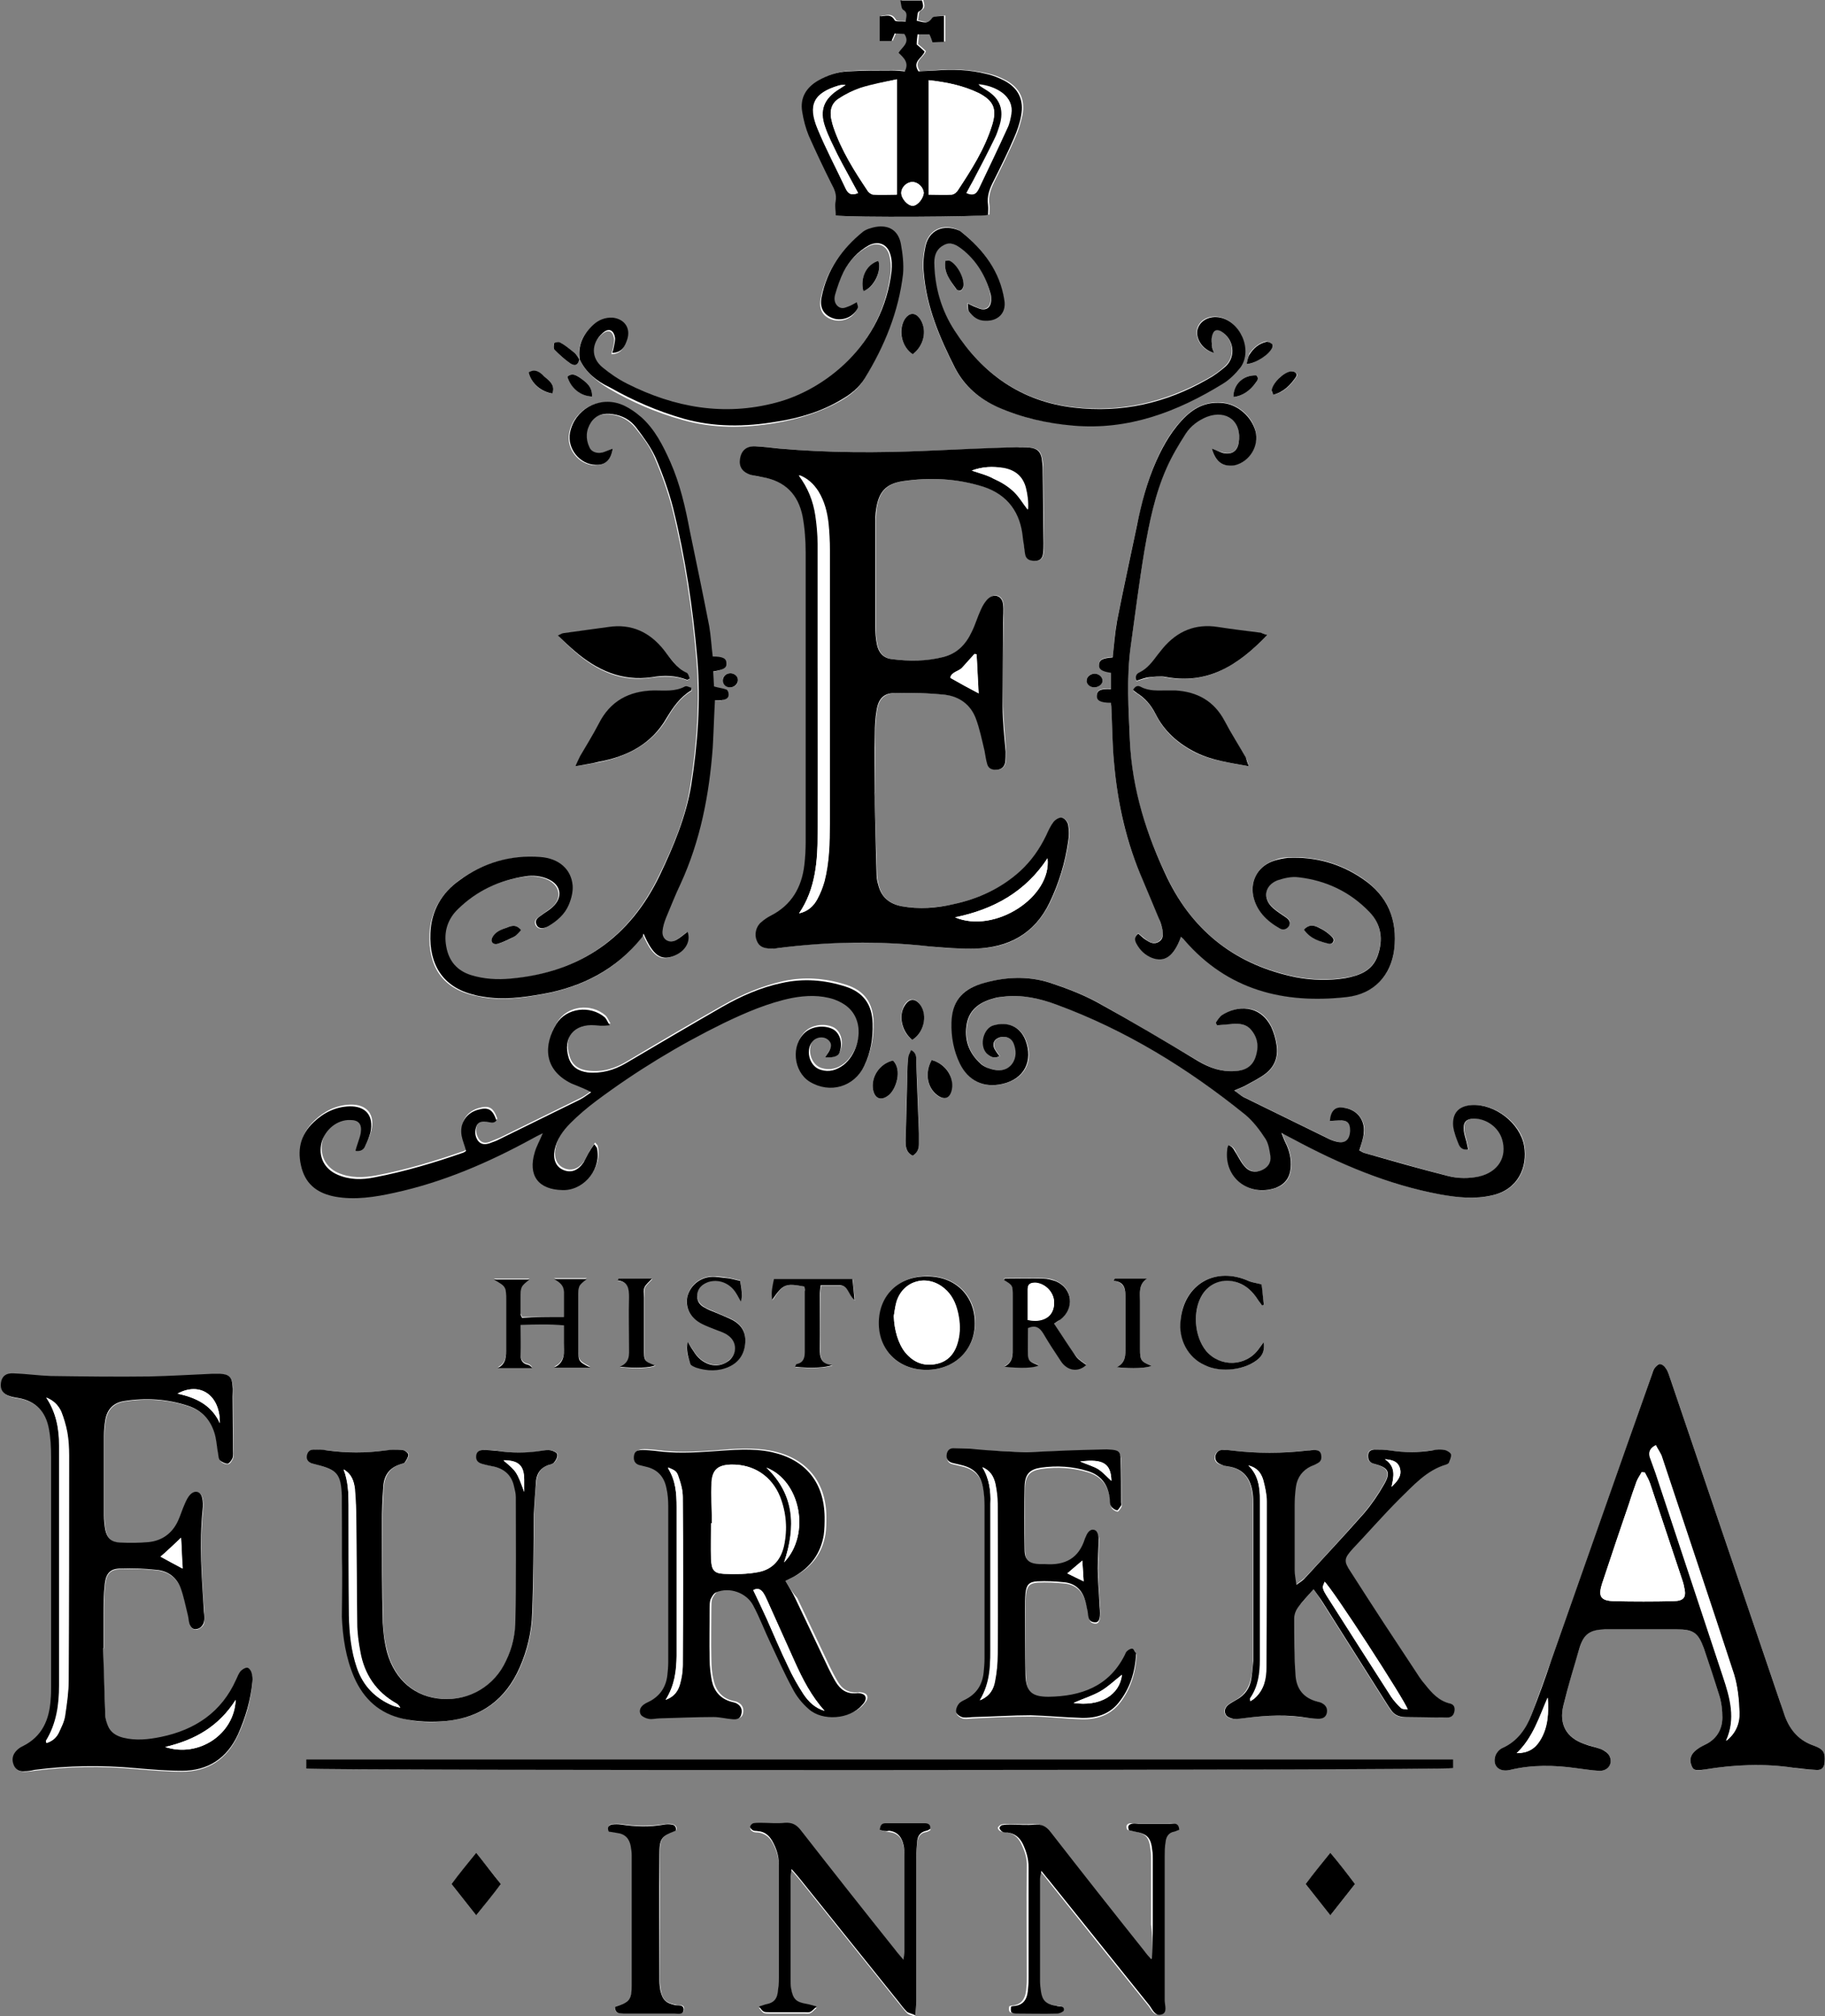 <?xml version="1.0" encoding="utf-8"?>
<!-- Generator: Adobe Illustrator 18.1.1, SVG Export Plug-In . SVG Version: 6.00 Build 0)  -->
<svg version="1.1" id="Layer_1" xmlns="http://www.w3.org/2000/svg" xmlns:xlink="http://www.w3.org/1999/xlink" x="0px" y="0px"
	 viewBox="0 0 414.3 457.6" enable-background="new 0 0 414.3 457.6" xml:space="preserve">
<rect x="0" y="0" width="414.3" height="457.6" fill="#808080" stroke="none"/>
<g>
	<path fill="#FFFFFF" d="M131.5,81.5c1.5,3,3.9,5,6.7,6.7c5.3,3.1,10.9,5.5,16.7,7.1c7,2,14.1,1.9,21.2,0.7c5.2-0.9,10.1-2.4,14.7-5
		c2.1-1.2,4-2.7,5.3-4.8c4.5-7.3,7.7-15.1,8.7-23.7c0.3-2.3,0-4.6-0.5-6.9c-0.6-3-2.7-4.3-5.7-3.8c-1,0.2-2.1,0.5-2.9,1.1
		c-4.8,3.9-8.2,8.7-9.4,14.9c-0.5,2.5,0.6,4.2,2.8,4.8c2.1,0.6,4.6-0.4,5.4-2.4c0.1-0.3-0.1-0.8-0.2-1.3c-0.6,0.3-1,0.6-1.5,0.8
		c-0.9,0.4-1.7,1-2.7,0.2c-1-0.7-1-1.8-0.7-2.8c0.5-1.7,1.1-3.5,1.9-5.1c1.3-2.5,3.1-4.6,5.7-6c2.1-1.2,4.3-0.4,4.9,2
		c0.3,1.2,0.4,2.5,0.3,3.8c-2,17-15.4,27.1-26.3,29.9c-11.7,3-23,1.1-33.7-4.3c-2-1-3.9-2.3-5.6-3.7c-2.7-2.2-2.6-5.5,0-7.8
		c1.4-1.2,2.5-0.9,2.8,1c0.1,0.6-0.1,1.2-0.2,1.9c-0.1,0.5-0.3,1-0.4,1.6c2.3-0.1,2.9-1.6,3.4-3.1c0.9-2.5-0.6-4.7-3.3-4.9
		c-1.7-0.2-3.2,0.4-4.4,1.6C132.4,75.8,131.1,78.3,131.5,81.5c-0.4-0.5-0.7-1.2-1.3-1.6c-1-0.8-2-1.5-3.1-2.2
		c-0.3-0.2-1.2,0-1.3,0.2c-0.2,0.4-0.2,1.2,0.1,1.5c1.1,1.1,2.3,2.2,3.6,3.1C130.6,83.2,131.3,82.8,131.5,81.5z M198.5,179.9
		c0.1,0,0.1,0,0.2,0c0-4.5,0-9,0-13.4c0-1.8,0.1-3.5,0.4-5.3c0.4-2.5,1.6-3.8,4.1-3.9c3.8-0.1,7.7,0,11.5,0.4
		c3.2,0.3,5.7,2.2,6.9,5.3c0.9,2.4,1.4,4.9,2,7.4c0.3,1,0.3,2.1,0.6,3c0.3,1,1.2,1.4,2.3,1.3c1-0.1,1.6-0.7,1.8-1.7
		c0.1-0.8,0.1-1.6,0.1-2.4c-0.2-3.4-0.6-6.9-0.7-10.3c-0.1-6.3,0-12.6,0.1-18.9c0-1.4,0.2-2.9,0-4.3c-0.2-1.9-1.9-2.6-3.3-1.3
		c-0.7,0.6-1.3,1.6-1.7,2.5c-0.8,1.7-1.3,3.4-2.1,5.1c-1.3,2.8-3.4,4.9-6.4,5.7c-3.8,1-7.8,1-11.7,0.5c-1.9-0.2-3-1.4-3.4-3.2
		c-0.3-1.4-0.4-2.8-0.4-4.3c0-7.7,0-15.4,0-23c0-1.2,0.1-2.4,0.2-3.6c0.6-3.9,2.2-5.7,6.1-6.3c6.2-0.9,12.3-0.6,18.3,1.3
		c5.6,1.8,8.4,5.8,8.9,11.6c0.1,1.2,0.2,2.4,0.5,3.6c0.2,1.2,1.2,1.6,2.3,1.6c1.2,0,1.7-0.7,1.8-1.8c0.1-0.7,0.1-1.4,0.1-2.2
		c-0.1-5.6-0.1-11.2-0.2-16.8c0-0.8,0-1.6-0.2-2.4c-0.3-1.7-1-2.3-2.7-2.5c-1-0.1-2.1-0.2-3.1-0.1c-6.7,0.3-13.4,0.5-20.1,0.8
		c-11.3,0.5-22.5,0.5-33.8-0.5c-1.8-0.2-3.5-0.4-5.3-0.5c-2-0.1-3.3,1-3.5,2.8c-0.3,1.9,0.6,3.2,2.5,3.7c0.8,0.2,1.7,0.4,2.6,0.5
		c5.1,0.9,8.1,4,9.1,8.9c0.5,2.7,0.7,5.6,0.7,8.3c0.1,21.8,0,43.7,0,65.5c0,1.8-0.1,3.5-0.3,5.3c-0.6,5.1-2.9,9.1-7.6,11.5
		c-0.8,0.4-1.5,0.9-2.2,1.5c-1.2,1-1.5,2.8-1,4.2c0.5,1.3,1.5,1.8,3.3,1.8c0.5,0,1-0.1,1.4-0.1c11.5-1.6,22.9-1.7,34.5-0.4
		c3.4,0.4,6.9,0.6,10.3,0.5c7.7-0.1,13.5-3.4,17-10.5c2.1-4.4,3.5-9.1,4.2-13.9c0.2-1.2,0.2-2.4,0-3.6c-0.1-0.7-0.8-1.5-1.4-1.7
		c-0.6-0.1-1.5,0.4-1.9,0.9c-0.7,0.9-1.2,2.1-1.7,3.1c-1.5,3-3.4,5.8-5.9,8.1c-4.3,3.9-9.4,6.2-15.1,7.5c-3.9,0.8-7.7,1.2-11.7,0.5
		c-2.8-0.5-4.7-1.9-5.4-4.8c-0.2-0.8-0.4-1.6-0.4-2.3C198.9,192.4,198.7,186.1,198.5,179.9z M23.4,374.1c0.1,0,0.1,0,0.2,0
		c0-2.4,0-4.8,0-7.2c0-2.5,0-5,0.3-7.4c0.3-2.4,1.2-3.3,3.6-3.4c2.7-0.1,5.4,0,8.1,0.3c2.6,0.3,4.5,1.7,5.5,4.1c0.7,1.9,1.1,4,1.6,6
		c0.2,0.7,0.2,1.4,0.4,2.1c0.2,0.9,0.9,1.5,1.8,1.2c0.6-0.2,1.3-0.8,1.4-1.3c0.2-0.8,0.1-1.7,0.1-2.6c-0.6-7.7-1.1-15.5-0.3-23.2
		c0.1-0.9,0.1-1.8-0.1-2.6c-0.3-1.5-1.6-1.9-2.7-0.8c-0.5,0.5-0.9,1.3-1.2,2c-0.6,1.3-1,2.7-1.6,4c-1.3,2.8-3.6,4.5-6.7,4.8
		c-2.1,0.2-4.3,0.2-6.5,0.1c-1.9-0.1-2.9-1-3.3-2.9c-0.2-1.1-0.3-2.2-0.3-3.3c0-6,0-12,0-18c0-1.2,0.1-2.4,0.3-3.6
		c0.4-2.4,1.8-3.9,4.2-4.3c5-0.8,9.9-0.5,14.7,1.1c3,1,5,3.2,5.9,6.2c0.4,1.3,0.5,2.7,0.7,4c0.1,0.7,0.1,1.5,0.5,2.1
		c0.3,0.5,1.2,0.9,1.8,0.8c0.4,0,0.9-0.8,1.1-1.3c0.2-0.6,0.1-1.3,0.1-1.9c0-4-0.1-8-0.1-12c0-0.8,0-1.6,0-2.4
		c-0.2-2-0.8-2.7-2.8-2.8c-0.6,0-1.3,0-1.9,0c-4.7,0.2-9.4,0.6-14.1,0.6c-7.5,0.1-15,0-22.5-0.1c-2.8,0-5.6-0.4-8.4-0.6
		c-1.7-0.1-2.7,0.7-2.9,2.2c-0.2,1.5,0.6,2.5,2.1,3c0.6,0.2,1.2,0.3,1.9,0.4c4,0.7,6.2,3.2,6.9,7c0.4,2.1,0.5,4.3,0.5,6.4
		c0,17.4,0,34.7,0,52.1c0,1,0,1.9-0.1,2.9c-0.3,4.6-1.9,8.4-6.3,10.6c-0.6,0.3-1.2,0.8-1.7,1.3c-0.7,0.9-0.8,2.1-0.3,3.2
		c0.5,1,1.4,1.2,2.4,1.2c0.7,0,1.4-0.1,2.1-0.2c7.6-1,15.3-1.1,23-0.4c3.5,0.3,7,0.6,10.5,0.6c5.9,0,10.2-2.8,12.7-8.2
		c1.8-3.8,2.9-7.8,3.3-12c0.1-0.7,0-1.5-0.2-2.1c-0.1-0.5-0.6-1.1-1-1.1c-0.5,0-1.2,0.4-1.5,0.8c-0.5,0.5-0.7,1.2-1,1.9
		c-3.3,7.4-9.3,11.4-17,13c-2.8,0.6-5.7,0.8-8.6,0.2c-1.6-0.4-2.8-1.1-3.5-2.7c-0.3-0.8-0.6-1.7-0.6-2.5
		C23.7,384.2,23.5,379.1,23.4,374.1z M372.7,369.8C372.7,369.8,372.7,369.8,372.7,369.8c2.6,0,5.3,0,7.9,0c3.9,0,5,0.8,6.2,4.3
		c1.2,3.5,2.5,7.1,3.5,10.7c0.5,1.6,0.7,3.3,0.7,5c0,2.6-1.1,4.6-3.4,5.9c-0.8,0.4-1.5,0.8-2.3,1.3c-1.4,1-1.9,2.2-1.3,3.7
		c0.4,1.1,1,1.3,3,0.9c6.7-1.1,13.3-1.4,20.1-0.4c1.7,0.3,3.5,0.4,5.2,0.5c1.1,0.1,1.8-0.5,1.9-1.7c0.2-2.2-0.2-3-2.4-3.8
		c-3.4-1.1-5.5-3.5-6.6-6.7c-0.4-1.1-0.8-2.1-1.1-3.2c-8.3-24.4-16.6-48.9-24.9-73.3c-0.3-0.8-0.5-1.7-1-2.4c-0.3-0.5-1-1-1.4-1
		c-0.5,0-1,0.6-1.3,1.1c-0.3,0.4-0.4,1-0.6,1.6c-7.6,21.5-15.1,43-22.7,64.4c-1.5,4.1-3,8.3-4.5,12.4c-1.3,3.3-3.1,6.1-6.6,7.6
		c-0.7,0.3-1.3,1-1.6,1.7c-0.8,2.2,0.8,3.9,3.3,3.3c5-1.2,10-1.1,15-0.4c1.7,0.2,3.5,0.5,5.2,0.6c1.9,0.1,3.2-1.6,2.4-3.3
		c-0.3-0.7-1.1-1.3-1.9-1.6c-1.2-0.5-2.6-0.8-3.9-1.2c-4.1-1.6-5.7-4.5-4.7-8.7c1.1-4.4,2.3-8.8,3.7-13.2c1-3.1,2.4-4.1,5.7-4.1
		C367.1,369.8,369.9,369.8,372.7,369.8z M178.3,358.8c0.8-0.4,1.6-0.8,2.4-1.2c3.7-2.1,6-5.2,6.7-9.4c0.2-1.3,0.2-2.7,0.2-4.1
		c-0.1-7.7-4.4-13-11.9-14.7c-4.5-1-9.1-0.6-13.6-0.2c-4.3,0.3-8.6,0.5-12.9-0.1c-1-0.1-1.9-0.2-2.9-0.2c-1.4,0-1.9,0.4-2,1.5
		c-0.1,1.2,0.5,1.8,1.6,2c0.4,0.1,0.8,0.2,1.2,0.3c2.7,0.6,4.2,2.3,4.6,4.9c0.2,1.3,0.4,2.7,0.4,4c0,11.8,0,23.7,0,35.5
		c0,1-0.1,1.9-0.2,2.9c-0.4,2.7-1.7,4.8-4.2,6c-0.4,0.2-0.9,0.5-1.2,0.7c-0.8,0.6-1.1,1.5-0.6,2.3c0.3,0.5,1.1,0.9,1.7,0.9
		c0.9,0.1,1.7-0.1,2.6-0.1c4.1-0.1,8.1-0.3,12.2-0.3c1.4,0,2.9,0.3,4.3,0.5c0.9,0.1,1.8-0.1,2-1.2c0.2-1.1-0.2-2-1.3-2.5
		c-0.4-0.2-0.8-0.2-1.1-0.3c-2.4-0.6-3.8-2.3-4.3-4.7c-0.4-1.5-0.5-3.2-0.5-4.8c-0.1-3.9,0-7.8,0-11.8c0-0.6,0-1.3,0.2-1.9
		c0.3-0.6,0.7-1.3,1.3-1.6c3-1.3,7,0.1,8.4,3c1.4,2.9,2.6,5.8,4,8.7c1.6,3.4,3.1,6.8,4.9,10.1c0.9,1.7,2.2,3.3,3.7,4.7
		c3.1,2.8,9.3,2.3,12-0.8c0.6-0.7,1.3-1.5,0.7-2.3c-0.3-0.4-1.3-0.6-1.9-0.5c-2.2,0.2-3.7-0.8-4.7-2.6c-0.6-1-1.1-2-1.6-3
		c-2.5-5.3-5-10.5-7.5-15.8C180,361.6,179.2,360.3,178.3,358.8z M298.2,360.7c1,1.4,1.5,2.2,2,3c4.7,7.4,9.4,14.9,14.1,22.3
		c0.5,0.8,1,1.6,1.6,2.4c0.8,1,1.8,1.4,3.2,1.3c2.6-0.1,5.3,0,7.9,0.1c0.6,0,1.1,0.1,1.7,0c0.9-0.1,1.4-0.7,1.4-1.6
		c0.1-0.8-0.3-1.4-1.1-1.6c-2.5-0.6-4.1-2.4-5.6-4.3c-0.6-0.8-1.2-1.5-1.7-2.3c-5.1-7.8-10.1-15.5-15.2-23.3
		c-1.6-2.5-1.5-3.1,0.5-5.2c3.5-3.8,6.8-7.6,10.5-11.2c3.1-3.1,6.1-6.6,10.7-7.9c0.2-0.1,0.5-0.2,0.6-0.4c0.2-0.6,0.6-1.3,0.5-1.9
		c-0.1-0.4-0.9-0.9-1.4-1c-0.9-0.1-1.9,0-2.9,0.1c-3.2,0.5-6.4,0.5-9.5,0c-1.2-0.2-2.4-0.2-3.6-0.2c-1.1,0-1.5,0.6-1.4,1.8
		c0.1,1,0.8,1.2,1.6,1.5c3,0.8,3.6,2,2,4.6c-1.3,2.3-2.8,4.5-4.5,6.5c-4.4,5-8.9,9.9-13.4,14.7c-0.5,0.5-1.1,0.8-2,1.6
		c-0.2-1.4-0.4-2.4-0.4-3.4c0-4.9,0-9.8,0-14.6c0-1.4,0.1-2.9,0.3-4.3c0.3-2.1,1.5-3.7,3.4-4.6c0.5-0.2,1-0.5,1.5-0.7
		c0.8-0.4,1-1.2,0.8-2c-0.2-0.9-0.9-1-1.7-1c-0.4,0-0.8,0-1.2,0.1c-5.8,0.7-11.6,0.7-17.5,0c-0.6-0.1-1.1-0.1-1.7-0.1
		c-1,0-1.7,0.4-1.9,1.4c-0.2,1,0.3,1.7,1.6,2c0.4,0.1,0.8,0.2,1.2,0.3c3.7,0.5,5.3,2.9,5.7,6.3c0.1,0.8,0.1,1.6,0.1,2.4
		c0,11.8,0,23.7,0,35.5c0,1.3-0.1,2.6-0.4,3.8c-0.4,2.3-1.6,4-3.6,5.1c-0.6,0.3-1.1,0.6-1.6,1c-0.8,0.6-1.1,1.5-0.6,2.3
		c0.3,0.5,1.1,0.9,1.7,0.9c0.9,0.1,1.9-0.1,2.9-0.2c4.7-0.6,9.4-0.7,14.1,0c0.8,0.1,1.6,0.1,2.4,0.2c0.9,0,1.6-0.4,1.8-1.3
		c0.2-1-0.1-1.7-1-2.2c-0.4-0.2-0.7-0.3-1.1-0.4c-3.2-0.8-4.8-2.9-5-6c-0.2-4.3-0.3-8.6-0.3-12.9c0-0.8,0.3-1.8,0.8-2.4
		C295.7,363.5,296.8,362.3,298.2,360.7z M139.1,101.8c-1,0.4-1.8,0.8-2.6,1c-1.3,0.3-2.4-0.2-2.9-1.2c-0.8-2-0.8-3.9,0.4-5.7
		c1.1-1.7,2.9-2.1,4.9-1.8c2.2,0.3,4,1.4,5.3,3c1.7,2.1,3.4,4.3,4.4,6.8c1.6,3.7,3,7.6,4,11.5c2.8,11.3,4.5,22.7,5.5,34.3
		c0.8,9.6,0.1,19.2-1.4,28.7c-1.1,7.2-3.9,13.8-7.1,20.3c-6.8,14.2-18.1,22.1-33.9,23.5c-3,0.3-6.1,0.1-9-0.8
		c-3.2-1-5.1-3.1-5.6-6.5c-0.6-3.4,0.4-6.2,2.7-8.5c4.2-4.2,9.4-6.6,15.2-7.4c1.8-0.3,3.7-0.1,5.4,0.7c2.8,1.4,3.2,4.2,0.9,6.2
		c-0.8,0.7-1.8,1.3-2.7,2c-0.7,0.5-1.5,1-1,2.1c0.5,0.9,1.5,1,2.7,0.3c1.9-1.2,3.7-2.7,4.6-4.8c0.6-1.3,0.9-2.9,0.9-4.4
		c-0.2-3.7-3.1-6.2-7.4-6.5c-6.7-0.5-12.8,1.3-18.3,5.3c-4,3-6.3,7-6.6,12c-0.3,7.2,2.7,12.3,10,14c0.6,0.1,1.3,0.3,1.9,0.4
		c4.6,0.8,9.1,0.2,13.6-0.6c8.9-1.6,16.7-5.4,22.4-12.7c0.2-0.2,0.3-0.6,0.5-1c2.1,4.9,3.9,6.2,6.8,5.1c2.6-1,4-3.3,3.2-5.5
		c-0.9,0.6-1.6,1.3-2.5,1.8c-1.7,0.9-3.3-0.1-3.2-2c0.1-1,0.4-2,0.8-3c1-2.6,2.1-5.2,3.3-7.7c4.5-9.8,6.5-20.2,7.3-30.9
		c0.3-3.6,0.4-7.2,0.5-10.7c2.2,0,3.1-0.5,3.1-1.5c0-0.4-0.2-0.9-0.5-1c-0.8-0.3-1.8-0.5-2.8-0.7c-0.1-1.1-0.1-2.2-0.2-3.4
		c2.4-0.4,3.1-0.9,3-1.9c-0.1-1.1-0.9-1.5-3.1-1.5c-0.3-2.3-0.4-4.6-0.8-6.9c-1.4-7.2-2.9-14.4-4.4-21.6c-1.1-5.3-2.3-10.6-4.4-15.6
		c-1.6-3.8-3.5-7.4-6.6-10.2c-1.4-1.3-3.1-2.4-4.8-3c-5.1-1.8-10.4,1.4-11.4,6.5c-0.7,3.6,2.2,7.2,5.8,7.3
		C137.3,105.6,138.7,104.4,139.1,101.8z M275.1,101.8c0.9,3.2,2.6,4.2,5.2,3.7c3.4-0.7,5.5-4.4,4.7-7.8c-0.8-3.2-3.9-5.9-7.2-6.3
		c-3.2-0.4-6,0.6-8.4,2.8c-3.1,2.9-5.2,6.4-6.9,10.3c-2.1,4.7-3.3,9.7-4.4,14.7c-1.5,7.2-3.1,14.4-4.5,21.6c-0.5,2.7-0.7,5.5-1,8.3
		c-2.4,0.2-3,0.6-3.1,1.6c-0.1,1.1,0.6,1.6,2.7,1.9c0,1.3,0,2.5,0,3.7c-2.4-0.1-3.1,0.3-3.2,1.4c-0.1,1.2,0.7,1.6,3.2,1.7
		c0,0.4,0.1,0.8,0.1,1.1c0.2,4.2,0.2,8.3,0.6,12.4c0.8,9.3,2.7,18.3,6.6,26.9c1.3,2.8,2.5,5.7,3.6,8.6c0.3,0.8,0.6,1.7,0.8,2.5
		c0.2,1,0.2,2.1-0.9,2.8c-1.1,0.6-2,0.2-2.9-0.5c-0.6-0.5-1.2-1-1.7-1.4c-0.9,0.8-0.8,1.6-0.4,2.3c0.8,1.4,1.9,2.6,3.5,3.2
		c3,1.2,5.1-0.3,6.6-4.8c0.3,0.3,0.6,0.6,0.8,0.8c9.8,11.3,22.5,14.5,36.8,12.9c6.3-0.7,10.2-4.9,10.8-10.8c0.8-6.7-1.5-12.1-7.1-16
		c-5.1-3.5-10.8-5.1-17-4.8c-1,0-2.1,0.2-3,0.6c-3.6,1.2-5.6,4.4-4.9,8c0.7,3.5,3,5.7,6,7.4c0.8,0.5,1.6,0.2,2.1-0.5
		c0.6-0.9,0-1.5-0.7-2c-1-0.7-2-1.3-2.9-2.1c-2.4-2.1-2-5.1,1-6.3c1.4-0.6,3.1-0.9,4.7-0.7c6.3,0.7,11.8,3.2,16.2,7.9
		c2.7,2.8,3,6.3,1.9,9.8c-1.2,3.5-4.1,4.7-7.4,5.2c-3.7,0.6-7.5,0.5-11.2-0.2c-13.4-2.7-23.3-10.1-29.2-22.5
		c-4.8-9.9-8.1-20.1-8.5-31.2c-0.3-7.2-0.8-14.4,0.2-21.5c1-7.2,1.9-14.4,3.1-21.6c1.1-6.5,2.4-12.9,5.1-18.9
		c1.2-2.7,2.7-5.2,4.3-7.7c1.1-1.8,2.8-3.1,4.8-3.8c4.5-1.7,8,1.2,7.2,5.9c-0.3,2-1.7,2.9-3.6,2.3
		C276.8,102.5,276.1,102.2,275.1,101.8z M276,232.1c0.1,0.2,0.3,0.4,0.4,0.6c1.2-0.1,2.3-0.3,3.5-0.3c1.5-0.1,3.1,0,4.2,1.3
		c1.5,1.9,1.8,4.1,1,6.3c-0.8,2.2-2.5,3-4.7,3.1c-3,0.2-5.6-0.7-8.2-2.2c-7.6-4.5-15.3-9.1-23-13.4c-3.3-1.8-7-3.2-10.6-4.4
		c-5.2-1.7-10.6-1.4-15.8,0.2c-4.5,1.3-6.7,4.1-6.7,8.8c0,3.2,0.5,6.4,1.9,9.3c1.9,4,5.4,5.6,9.7,4.6c4.9-1.1,7.1-5.2,5.2-9.9
		c-1.2-3.1-4.1-4.2-7.2-3.4c-2.2,0.6-3.4,4.5-1.6,6.4c0.7,0.8,1.6,1.3,2.9,0.6c-0.4-0.5-0.7-1-1-1.4c-0.8-1.4-0.3-2.5,1.2-2.9
		c1.2-0.3,2.5,0.2,3,1.4c0.6,1.5,0.7,3.2-0.3,4.6c-1,1.4-2.5,1.7-4.1,1.4c-1.1-0.2-2.2-0.6-3-1.3c-2.8-2.4-3.9-5.6-3.2-9.3
		c0.7-3.4,3.3-4.9,6.4-5.7c0.6-0.2,1.3-0.2,1.9-0.3c4.2-0.5,8.1,0.4,12,1.8c15.8,5.8,29.9,14.5,42.9,25c1.8,1.5,3.3,3.5,4.6,5.5
		c0.7,1.1,0.9,2.5,1.1,3.9c0.2,1.5-0.6,2.6-2,3.2c-1.4,0.6-2.8,0.3-3.9-0.9c-0.7-0.8-1.2-1.9-1.8-2.8c-0.4-0.7-0.6-1.6-1.8-2
		c-0.1,0.4-0.2,0.7-0.3,1c-0.7,6.4,4.9,10.9,11,8.7c2.1-0.7,3.2-2.3,3.4-4.5c0.2-2.1-0.3-4-1.2-5.8c-0.3-0.6-0.5-1.2-0.9-2.2
		c1.2,0.6,1.9,1,2.6,1.4c10.6,5.7,21.6,10.4,33.5,12.6c3.9,0.7,7.8,1.1,11.7,0.2c6-1.3,8.1-6.5,7.3-11.2c-0.8-5.2-6.6-9.6-11.9-9.3
		c-3,0.2-4.5,1.9-4.2,4.9c0.1,1.3,0.6,2.6,1.2,3.9c0.3,0.8,0.9,1.5,2.2,1.3c-0.1-0.6-0.3-1.2-0.4-1.8c-0.2-0.9-0.5-1.7-0.6-2.5
		c-0.2-1.9,0.5-2.7,2.4-2.7c2.8-0.1,5.5,2,6.3,4.7c1.2,4-0.9,7.4-5.2,8.4c-2.4,0.5-4.8,0.5-7.1-0.1c-6.3-1.6-12.6-3.5-18.9-5.2
		c-0.4-0.1-0.8-0.4-1.2-0.6c0.3-1.4,0.8-2.7,1-4c0.3-3-1.7-5.3-4.6-5.7c-1.9-0.2-2.9,0.7-3.1,3c0.7,0,1.4-0.1,2.1-0.1
		c1.8-0.1,2.5,0.6,2.5,2.3c0,2.3-1.3,3.1-3.5,2.4c-0.4-0.1-0.8-0.2-1.1-0.4c-6.5-3.2-13.1-6.4-19.6-9.6c-0.7-0.3-1.2-0.8-2.1-1.5
		c1.1-0.5,1.9-0.7,2.5-1.1c1.6-0.9,3.3-1.7,4.7-2.8c2-1.6,2.8-3.9,2.4-6.4c-0.2-1.4-0.6-2.8-1.2-4.1c-2.5-5.3-7.7-4.9-11.2-2.7
		C276.7,230.8,276.4,231.6,276,232.1z M187.3,240c2.2,0.1,3.2-0.4,3.6-1.9c0.6-1.9-0.1-4.1-1.6-4.9c-1.9-1-4.7-0.7-6.3,0.7
		c-3.3,2.9-2.8,8.9,1,11.2c4.5,2.8,10.1,1.2,12.4-3.6c1.4-3,2-6.2,1.9-9.6c-0.1-4.3-2.1-7.1-6.2-8.4c-4.7-1.5-9.5-1.9-14.4-0.8
		c-4.8,1.1-9.3,3-13.5,5.4c-7.4,4.2-14.7,8.5-21.9,12.8c-2.7,1.6-5.5,2.5-8.7,2.1c-2.1-0.2-3.7-1.2-4.3-3.3c-1.5-4.6,1.2-7.8,6-7.4
		c0.5,0,1,0.1,1.4,0.1c0.5,0,1-0.1,1.9-0.1c-0.5-0.8-0.7-1.4-1.1-1.8c-3.3-2.9-8.7-2.3-11,1.5c-2.8,4.6-3.2,10.3,3.4,13.5
		c0.9,0.5,1.9,0.8,2.9,1.2c0.4,0.2,0.8,0.4,1.6,0.8c-1,0.7-1.8,1.3-2.6,1.7c-6.1,3-12.2,6-18.3,9c-0.7,0.3-1.5,0.6-2.2,0.9
		c-1,0.4-1.9,0.4-2.6-0.6c-0.7-1.1-0.8-2.3-0.3-3.4c0.4-1,1.4-0.9,2.3-0.9c0.7,0.1,1.6,0.5,2.2-0.3c-0.9-2.6-1.9-3.1-4.3-2.4
		c-2.7,0.8-4.2,3.2-3.6,5.9c0.2,1.2,0.7,2.3,1,3.4c-0.2,0.1-0.4,0.3-0.6,0.4c-6.6,2.3-13.2,4.3-20.1,5.6c-2.9,0.5-5.7,0.6-8.5-0.6
		c-3-1.3-4.3-4.2-3.6-7.3c0.7-3,3.5-5.2,6.5-5.1c1.9,0,2.7,1,2.4,2.9c-0.1,0.6-0.3,1.2-0.5,1.8c-0.2,0.7-0.4,1.4-0.7,2.3
		c1.3,0.2,1.9-0.4,2.2-1.1c0.5-1,0.9-2,1.2-3.1c0.9-3.7-1-6-4.8-5.9c-3.2,0.1-5.9,1.5-8.1,3.6c-3.1,2.9-3.8,6.5-2.7,10.5
		c1.1,3.8,3.9,5.7,7.6,6.4c4.6,0.9,9.1,0.1,13.5-0.9c11-2.4,21.3-6.8,31.1-12.2c0.7-0.4,1.5-0.7,2.5-1.3c-0.7,1.7-1.4,3-1.8,4.3
		c-1.6,5.3,0.8,8.5,6.3,8.6c0.2,0,0.3,0,0.5,0c4.6-0.1,8.4-5,7.3-9.6c0-0.2-0.3-0.4-0.6-0.8c-0.5,0.7-0.9,1.4-1.3,2
		c-0.4,0.7-0.7,1.4-1.1,2.1c-1.3,1.9-3,2.5-4.7,1.7c-1.6-0.7-2.3-2.4-1.9-4.5c0.5-2.4,1.9-4.4,3.6-6.1c1.8-1.8,3.7-3.5,5.8-5
		c9.1-6.8,18.8-12.7,29-17.7c5-2.4,10-4.6,15.5-5.7c3.2-0.7,6.4-0.8,9.5,0.3c2.6,0.8,4.6,2.3,5.3,5.1c0.9,3.3-0.5,7.7-3.1,9.8
		c-1.5,1.2-3.3,1.7-5.2,1.1c-2.6-0.8-3.5-4.8-1.6-6.7c0.9-0.8,2.3-0.9,3.3-0.1c0.8,0.7,0.9,1.5,0.1,2.8
		C187.9,239.1,187.7,239.4,187.3,240z M233.1,329.6c-3.2-0.1-8-0.3-12.8-0.5c-1.3-0.1-2.6-0.2-3.8-0.1c-0.9,0-1.5,0.6-1.5,1.5
		c-0.1,0.9,0.3,1.6,1.2,1.8c0.7,0.2,1.4,0.3,2.1,0.5c3,0.7,4.5,2.3,5,5.4c0.2,1.3,0.3,2.5,0.3,3.8c0,11.6,0,23.2,0,34.8
		c0,1-0.1,2.1-0.2,3.1c-0.3,2.7-1.6,4.8-4.1,6.1c-0.6,0.3-1.2,0.6-1.6,1.1c-0.4,0.5-0.7,1.4-0.5,1.9c0.2,0.5,1,1,1.6,1.1
		c0.8,0.1,1.7-0.1,2.6-0.1c4.2-0.2,8.5-0.4,12.7-0.4c3.8,0,7.7,0.5,11.5,0.6c3.2,0.1,6.2-0.8,8.4-3.4c2.6-3.2,3.8-7,4-11.1
		c0-0.1,0-0.2,0-0.2c-0.2-0.4-0.4-1-0.8-1c-0.3-0.1-0.9,0.2-1.2,0.5c-0.3,0.2-0.5,0.6-0.6,1c-3.7,7.1-10,9.3-17.3,9.4
		c-3.8,0-5.1-1.2-5.2-5c-0.2-5-0.1-9.9-0.1-14.9c0-1.2,0-2.4,0.1-3.6c0.2-1.9,0.9-2.6,2.7-2.7c2-0.1,4,0,6,0.2
		c2.5,0.2,4.1,1.7,4.8,4c0.3,0.8,0.4,1.7,0.6,2.6c0.3,1,0,2.4,1.6,2.5c0.9,0.1,1.2-0.8,1.2-2.7c0-0.5-0.1-1-0.1-1.4
		c-0.1-2.7-0.4-5.4-0.4-8.1c0-2.3,0.2-4.6,0.2-6.9c0-0.6-0.3-1.5-0.8-1.8c-0.8-0.4-1.5,0.2-1.9,1c-0.2,0.3-0.3,0.6-0.4,0.9
		c-1.3,4.5-4.5,6.1-9,5.8c-0.4,0-0.8,0-1.2,0c-2.5-0.1-3.4-0.8-3.5-3.3c-0.1-4.8-0.1-9.6,0-14.4c0.1-2.7,1.1-3.8,3.7-4.2
		c3.6-0.5,7.2-0.3,10.7,0.8c2.9,0.9,4.5,3,4.9,6c0.1,0.6,0,1.4,0.3,1.9c0.2,0.5,0.9,0.9,1.4,1c0.2,0,0.7-0.7,0.9-1.1
		c0.1-0.2,0-0.5,0-0.7c0-3.2,0-6.4-0.1-9.6c0-1.9-0.5-2.3-2.5-2.4c-0.8,0-1.6,0-2.4,0C244.5,329.2,239.6,329.4,233.1,329.6z
		 M77.6,353.5C77.6,353.5,77.7,353.5,77.6,353.5c0.1,4.5,0,9,0.1,13.4c0.2,4.7,0.9,9.4,2.8,13.8c2.2,4.9,5.8,8.1,11.1,9.4
		c3.2,0.8,6.5,0.9,9.8,0.5c8-0.8,13.5-4.9,16.7-12.2c1.7-3.9,2.7-8.1,2.8-12.3c0.3-7.5,0.2-15,0.4-22.5c0-2.6,0.2-5.1,0.5-7.6
		c0.2-1.7,1.1-3,2.8-3.5c0.5-0.1,1-0.3,1.3-0.6c0.4-0.5,0.8-1.2,0.7-1.8c0-0.4-0.9-0.8-1.4-0.9c-0.8-0.1-1.6,0-2.4,0.1
		c-3.3,0.6-6.5,0.5-9.8,0c-1-0.2-2.1-0.2-3.1-0.2c-0.9,0-1.6,0.3-1.7,1.3c-0.1,0.9,0.4,1.6,1.2,1.8c1,0.3,2,0.5,3,0.7
		c2.4,0.6,3.9,2.1,4.4,4.5c0.2,0.8,0.4,1.6,0.4,2.4c0,9.3,0,18.5-0.1,27.8c-0.1,3.2-0.8,6.3-2.1,9.3c-2.7,5.7-8.3,9.1-14.5,8.7
		c-6.1-0.4-10.7-4.2-12.5-10.5c-0.6-2.2-1-4.6-1-6.8c-0.2-7.5-0.2-15-0.2-22.6c0-2.7,0.2-5.4,0.3-8.1c0.2-2.6,1.4-4.6,4-5.3
		c0.3-0.1,0.7-0.2,0.9-0.4c0.4-0.6,0.8-1.2,0.8-1.8c0-0.4-0.9-0.9-1.4-1c-1.3-0.1-2.6,0-3.8,0.1c-4.4,0.6-8.8,0.6-13.2,0
		c-1-0.1-2.1-0.1-3.1-0.2c-0.8,0-1.4,0.4-1.5,1.2c-0.2,0.9,0.2,1.6,1,1.9c0.4,0.2,0.8,0.2,1.1,0.3c4.8,1.3,5.6,2.3,5.8,7.1
		c0,0.7,0,1.4,0,2.2C77.6,345.6,77.6,349.5,77.6,353.5z M189.7,48.9c3.6,0.5,33.1,0.4,34.9-0.2c0-0.8,0.1-1.6,0-2.3
		c-0.3-2,0.4-3.7,1.3-5.5c1.6-3.2,3.2-6.5,4.6-9.7c0.7-1.6,1.2-3.3,1.6-5c0.7-3.6-0.6-6.3-3.8-8c-1.3-0.7-2.6-1.2-4-1.5
		c-3.8-0.9-7.7-1.1-11.7-0.8c-1.3,0.1-2.7,0.2-3.8,0.2c-1.5-2.3,0.9-3,1.4-4.5c-0.6-0.6-1.2-1.1-1.8-1.6c0.1-0.8,0.2-1.6,0.2-2.3
		c1,0,1.8,0,2.7,0c0.2,0.6,0.4,1.2,0.7,1.8c0.9,0,1.7-0.1,2.6-0.1c0-1.9,0-3.7,0-5.9c-1,0.2-2.3,0-2.7,0.5c-1,1.5-2.1,0.9-3.5,0.6
		c0.2-0.8,0.1-1.9,0.5-2.1c1.4-0.7,0.9-1.5,0.7-2.5c-1.7,0-3.1,0-4.9,0c0.2,0.9,0.2,1.8,0.6,2.1c1.1,0.8,0.7,1.6,0.6,2.7
		c-0.9-0.1-2.3,0.1-2.5-0.3c-0.9-1.7-2.1-1-3.4-0.9c0,1.9,0,3.7,0,5.6c1,0,1.8,0,2.7,0c0.2-0.6,0.5-1.1,0.7-1.7
		c0.9,0.1,1.7,0.1,2.2,0.1c1.4,2.1-0.6,2.9-1.3,4.3c1.2,1.1,2.4,2.2,1.4,4.2c-0.9-0.1-1.9-0.2-2.8-0.2c-3.4,0-6.7,0-10.1,0.2
		c-2.4,0.1-4.7,0.9-6.8,2.1c-2.7,1.6-4.1,3.9-3.6,7c0.3,1.9,0.7,3.8,1.5,5.5c1.6,3.7,3.3,7.3,5.1,10.8c0.6,1.3,1.2,2.5,1,4.1
		C189.6,46.7,189.7,47.8,189.7,48.9z M329.9,399.3c-87,0-173.7,0-260.4,0c0,0.8,0,1.5,0,2.1c3.6,0.5,258.7,0.3,260.4-0.1
		C329.9,400.7,329.9,400.1,329.9,399.3z M261.5,444.5c-0.2,0-0.3,0.1-0.5,0.1c-0.6-0.7-1.1-1.4-1.7-2c-7.1-9-14.2-17.9-21.2-26.9
		c-1-1.3-2-1.8-3.6-1.7c-1.8,0.1-3.7,0-5.5,0c-0.6,0-1.1-0.1-1.7,0.1c-0.3,0.1-0.7,0.5-0.8,0.7c0,0.3,0.3,0.7,0.6,0.8
		c0.3,0.2,0.8,0.2,1.2,0.2c1.7,0.2,2.8,1.2,3.5,2.6c0.8,1.7,1.4,3.3,1.3,5.3c-0.1,8.3,0,16.6,0,24.9c0,0.8,0,1.6-0.1,2.4
		c-0.1,2.1-0.7,4-3.3,4.2c-0.2,0-0.6,0.1-0.6,0.2c-0.1,0.4-0.1,0.9,0.1,1.2c0.2,0.2,0.7,0.3,1.1,0.3c3.1,0,6.2,0,9.3,0
		c0.5,0,1.5-0.4,1.5-0.7c0.2-1.1-0.8-0.9-1.5-1c-0.2,0-0.3,0-0.5-0.1c-2.1-0.4-2.9-1.2-3.2-3.3c-0.1-0.7-0.2-1.4-0.2-2.2
		c0-7.8,0-15.5,0-23.3c0-0.5,0.2-1,0.3-1.8c0.7,0.9,1.3,1.5,1.7,2.1c7.6,9.5,15.2,19,22.8,28.4c0.8,0.9,1.4,2.7,2.8,2.1
		c1.3-0.5,0.7-2.1,0.7-3.2c0-10.9,0-21.7,0-32.6c0-1.1,0-2.2,0.2-3.3c0.2-1.2,0.7-2.1,2-2.4c0.4-0.1,0.7-0.3,1.1-0.4
		c-0.1-1.6-1.2-1.4-2.1-1.4c-2.4,0-4.8,0-7.2,0c-0.5,0-1,0-1.4,0c-0.8,0.1-1.1,0.6-0.7,1.5c0.4,0.1,0.8,0.2,1.3,0.3
		c3,0.5,3.7,1.4,4,4.4c0.1,0.6,0.1,1.1,0.1,1.7c0,5,0,10.1,0,15.1C261.7,439.4,261.6,442,261.5,444.5z M199.7,415.3
		c0.8,0.2,1.4,0.4,2.1,0.5c2,0.2,3,1.4,3.3,3.2c0.2,0.8,0.2,1.6,0.2,2.4c0,7.3,0,14.5,0,21.8c0,0.5-0.1,1-0.2,1.9
		c-0.8-1-1.4-1.6-1.9-2.3c-7.1-9-14.3-18.1-21.4-27.1c-1-1.3-2-1.8-3.6-1.7c-1.8,0.1-3.7,0-5.5,0c-0.6,0-1.1-0.1-1.7,0.1
		c-0.3,0.1-0.7,0.5-0.7,0.8c0,0.3,0.3,0.7,0.6,0.8c0.3,0.2,0.8,0.2,1.2,0.2c1.5,0.2,2.5,1,3.2,2.2c0.9,1.6,1.5,3.3,1.5,5.2
		c0,8.6,0,17.3,0,25.9c0,1.2-0.1,2.4-0.3,3.6c-0.2,1.2-0.9,2-2.2,2.3c-0.7,0.1-1.3,0.4-2,0.6c1,1.3,1,1.3,2.4,1.3c2.6,0,5.3,0,7.9,0
		c0.5,0,1,0.1,1.4-0.1c0.4-0.2,0.7-0.6,1.4-1.2c-1.1-0.3-1.7-0.4-2.3-0.6c-2.4-0.5-3.1-1.1-3.5-3.5c-0.1-0.7-0.1-1.4-0.1-2.1
		c0-7.6,0-15.2,0-22.8c0-0.6,0.1-1.2,0.2-2.2c0.8,0.9,1.3,1.5,1.8,2.1c7.5,9.3,14.9,18.6,22.4,27.9c0.7,0.8,1.3,1.7,2,2.4
		c0.4,0.4,1,0.5,1.9,0.8c0.1-1.4,0.2-2.3,0.2-3.2c0-10.9,0-21.7,0-32.6c0-1.2,0.1-2.4,0.2-3.6c0.1-1.3,0.7-2.3,2.1-2.5
		c0.4-0.1,0.7-0.3,0.9-0.4c0.1-1.2-0.6-1.3-1.4-1.3c-2.9,0-5.7,0-8.6,0C200.5,413.9,199.8,413.9,199.7,415.3z M275.6,80.1
		c-0.3-0.9-0.6-1.5-0.6-2.1c0-0.8,0-1.6,0.2-2.3c0.3-0.9,1.1-1.1,1.9-0.6c2.9,1.7,3.5,5.7,1,8c-1.2,1.1-2.6,2.1-4.1,2.9
		c-9.5,5.3-19.6,7.7-30.4,6.4c-11.9-1.4-20.7-7.7-27-17.5c-3-4.6-4.5-9.9-4.6-15.4c0-1.7,0.6-3.2,2.2-4c1.5-0.7,2.8,0,4,0.9
		c3.5,2.6,5.6,6.1,6.6,10.3c0.1,0.5,0.1,1,0.1,1.4c-0.1,1.7-1.2,2.4-2.8,1.8c-0.7-0.3-1.4-0.6-2.5-1.1c0.1,0.8,0,1.4,0.2,1.7
		c0.9,1.3,2.1,2.2,3.8,2.2c2.9,0.1,4.7-1.8,4.3-4.7c-1-6.5-4.7-11.4-9.7-15.4c-0.2-0.1-0.4-0.3-0.6-0.4c-3.5-1.6-6.8-0.1-7.6,3.6
		c-0.4,1.9-0.6,4-0.4,5.9c0.6,7.8,3.6,14.8,7.1,21.7c2.2,4.2,5.4,7,9.7,8.9c5.5,2.5,11.2,3.7,17.1,4.2c12.5,1.1,23.6-3.1,34-9.5
		c1.5-0.9,2.9-2.3,4-3.7c2.9-3.9-0.1-10.7-5-11.4c-2.4-0.3-4.4,0.9-4.8,3C271.4,77.1,273,79.5,275.6,80.1z M139.6,455.5
		c0,1.7,1.2,1.4,2.1,1.4c3.8,0,7.7,0,11.5,0c0.8,0,2,0.4,2.1-0.9c0.1-1.2-1.1-0.8-1.9-1c-2.3-0.5-3-1.1-3.4-3.4
		c-0.1-0.7-0.2-1.4-0.2-2.1c0-9.5,0-19,0-28.6c0-3.8,0.4-4.1,3.7-5.5c0.3-0.8-0.2-1.2-0.9-1.4c-0.5-0.1-1.1-0.1-1.7,0
		c-3.3,0.5-6.5,0.5-9.8,0c-0.7-0.1-1.4-0.1-2.1,0c-0.8,0.1-1.1,0.6-0.7,1.6c0.5,0.1,1.1,0.2,1.8,0.3c1.8,0.2,2.9,1.3,3.2,3.1
		c0.1,0.6,0.2,1.3,0.2,1.9c0,9.8,0,19.7,0,29.5C143.4,453.9,142.9,454.4,139.6,455.5z M130.6,173.9c2.1-0.3,3.8-0.6,5.4-0.9
		c6.4-1.3,12-4.1,15.4-9.9c1.5-2.6,3.1-4.8,5.6-6.3c0.1,0,0-0.3,0.1-0.6c-0.5-0.1-1.1-0.5-1.5-0.3c-2.3,1.2-4.7,0.9-7,0.9
		c-5.7,0-9.9,2.4-12.6,7.6c-1.3,2.5-2.8,4.8-4.2,7.3C131.4,172.2,131.2,172.8,130.6,173.9z M283.5,173.9c-0.3-0.9-0.4-1.5-0.7-1.9
		c-1.6-2.8-3.2-5.5-4.8-8.3c-2.4-4.5-6.3-6.6-11.2-6.9c-0.6,0-1.3,0-1.9,0c-2,0-4,0.2-5.9-0.8c-0.7-0.4-1.4-0.2-1.8,0.7
		c0.3,0.3,0.6,0.5,0.9,0.7c1.9,1.2,3.2,2.7,4.2,4.7c2,4,5.2,6.8,9.2,8.8C275.1,172.6,279.1,173.1,283.5,173.9z M287.7,144.1
		c-0.8-0.2-1.2-0.4-1.5-0.4c-3.2-0.4-6.5-0.8-9.7-1.3c-5.1-0.8-9.3,0.9-12.5,4.8c-0.4,0.5-0.8,1-1.2,1.5c-1.1,1.5-2.3,3.1-4.1,4
		c-0.7,0.3-1.1,0.9-0.7,1.9c1-0.3,1.9-0.6,2.9-0.8c1.2-0.2,2.4-0.4,3.5-0.1C274.1,155.5,281.1,151,287.7,144.1z M126.6,144.2
		c1.5,1.4,2.6,2.6,3.9,3.7c5,4.4,10.7,7,17.5,5.9c2.8-0.4,5.4-0.4,8,0.6c0.1,0,0.2-0.1,0.6-0.3c-0.2-0.4-0.3-1.1-0.7-1.3
		c-2.3-1.2-3.6-3.3-5.2-5.2c-3.2-4-7.3-6-12.6-5.2c-3.4,0.5-6.8,0.9-10.2,1.4C127.7,143.7,127.4,143.9,126.6,144.2z M239.3,300.4
		c0.7-0.4,1.1-0.7,1.4-1c3.3-2.5,2.8-7.1-1-8.7c-0.9-0.4-1.8-0.6-2.8-0.6c-2.9-0.1-5.9,0-8.8,0c-0.1,0-0.2,0.2-0.2,0.3
		c2,1.2,2,1.2,2,3.7c0,3.8,0,7.7,0,11.5c0,1.7,0.2,3.4-1.9,4.5c3.8,0.4,6.8,0.3,7.8-0.3c-2.1-0.8-2.4-0.9-2.4-2.2
		c-0.1-2.1,0-4.2,0-6.3c1.7-0.7,2.7-0.1,3.4,1.2c1.3,2.1,2.6,4.2,4,6.3c1.5,2.3,4,2.6,5.8,0.9c-0.8-0.6-1.7-1.1-2.3-1.9
		C242.5,305.6,241,303.1,239.3,300.4z M128,298.9c-3.4,0-6.5,0-9.5,0c-0.1-0.4-0.2-0.6-0.3-0.8c0-1.2,0-2.4,0-3.6c0-2.7,0-2.7,2-4.3
		c-2.7,0-5.2,0-8.1,0c2.8,1.5,2.8,1.5,2.8,4.8c0,3.6,0,7.2,0,10.8c0,1.7,0.1,3.5-1.9,4.5c2.6,0,5.2,0,7.8,0
		c-0.3-0.5-0.7-0.7-1.1-0.8c-1-0.2-1.5-1-1.5-1.9c-0.1-2.3,0-4.6,0-7.1c3.4-0.1,6.5-0.2,9.8,0.1c0,1.5,0,2.7,0,3.9
		c0,2.1,0.5,4.4-2.2,5.7c2.9,0,5.3,0,8.2,0c-2.6-1.4-2.7-1.4-2.7-4.2c0-3.9,0-7.8,0-11.8c0-2.5,0-2.5,1.9-4.1c-2.6,0-5,0-7.4,0
		c1.1,0.8,2.2,1.4,2.2,2.9C128,295,128,296.8,128,298.9z M210.3,310.9c6.4,0,11-4.5,11.1-10.7c0-6.2-4.4-10.5-10.8-10.6
		c-6.5,0-11,4.3-11,10.6C199.5,306.5,203.9,310.9,210.3,310.9z M286.4,291.5c-1.1-0.3-2-0.4-2.8-0.7c-7.6-3.5-14.9,0.6-15.6,8.9
		c-0.4,4.3,1.8,8.4,5.4,10.1c3.8,1.8,9.7,1.1,12.4-1.5c0.9-0.9,1.3-2,1.1-3.7c-0.6,0.8-0.8,1.1-1.1,1.5c-2.9,4.1-8.9,4.3-12,0.5
		c-2.7-3.2-3.1-9.1-0.9-12.7c1.7-2.9,5-4,8.1-2.8c2,0.7,3.4,2.1,4.5,3.8c0.3,0.5,0.7,0.9,1,1.4c0.1-0.1,0.2-0.1,0.4-0.2
		C286.7,294.5,286.5,293,286.4,291.5z M156.1,304.5c-0.5,1.9,0,3.4,0.6,4.9c0.2,0.4,0.8,0.8,1.3,0.9c2.5,0.8,5.1,0.9,7.5-0.2
		c2.4-1.1,3.6-3,3.7-5.7c0.1-2.6-1.3-4.2-3.5-5.2c-1.2-0.5-2.4-1-3.5-1.5c-0.7-0.3-1.5-0.6-2.2-1c-1.2-0.7-1.9-1.7-1.7-3.1
		c0.2-1.4,1.1-2.3,2.4-2.7c2.3-0.8,5,0.2,6.4,2.5c0.4,0.6,0.7,1.3,1.1,1.9c0.3-1.1,0.2-2,0.1-2.9c-0.1-0.6-0.2-1.2-0.3-1.8
		c-1-0.2-1.9-0.5-2.8-0.6c-1.3-0.2-2.5-0.4-3.8-0.3c-2.7,0.2-4.9,2.2-5.4,4.7c-0.5,2.5,0.7,4.7,3.4,6c1,0.5,2.1,0.8,3.1,1.3
		c0.9,0.4,2,0.8,2.8,1.3c2.1,1.4,2.2,4.1,0.2,5.7c-1.2,1.1-2.7,1.3-4.3,0.9c-1.7-0.5-2.9-1.6-3.8-3.1
		C157,305.9,156.5,305.2,156.1,304.5z M182.6,292c0.1,0.5,0.2,0.9,0.2,1.2c0,4.6,0,9.1,0,13.7c0,1.4-0.3,2.5-1.9,2.8
		c-0.1,0-0.2,0.3-0.3,0.6c3.5,0.3,7,0.2,8.4-0.4c-2.5-0.2-2.8-1.7-2.8-3.7c0.1-4,0-8,0-12c0-0.7,0.1-1.4,0.2-2.4c1.5,0,3,0,4.4,0
		c1.9,0,1.8,2.1,3.3,3.4c-0.2-2-0.4-3.4-0.5-4.8c-6.1,0-11.9,0-17.8,0c-0.2,1.6-0.7,3-0.4,4.7C177.8,291.4,178.3,291.2,182.6,292z
		 M108.1,420.5c-2,2.5-3.7,4.8-5.6,7.1c1.9,2.4,3.7,4.7,5.6,7.1c2-2.5,3.7-4.8,5.6-7.1C111.8,425.2,110,423,108.1,420.5z
		 M307.6,427.6c-1.8-2.4-3.6-4.6-5.6-7.1c-2,2.5-3.7,4.7-5.6,7.1c1.9,2.4,3.7,4.7,5.6,7.1C304,432.2,305.8,429.9,307.6,427.6z
		 M140.4,290.2c-0.1,0.2-0.1,0.3-0.2,0.5c2.5,0.2,2.7,1.8,2.7,3.8c-0.1,3.8,0,7.5,0,11.3c0,1.7,0.3,3.5-2.1,4.5c3.7,0.4,7,0.2,8-0.3
		c-2.5-1-2.5-1-2.5-3.8c0-3.8,0-7.7,0-11.5c0-0.8-0.1-1.7,0.1-2.4c0.3-0.7,1-1.2,1.7-2C145.4,290.2,142.9,290.2,140.4,290.2z
		 M253.1,290.2c-0.1,0.2-0.2,0.3-0.3,0.5c2.5,0.3,2.7,2,2.7,3.8c0,3.8,0,7.5,0,11.3c0,1.7,0.1,3.5-2,4.5c3.5,0.4,6.8,0.2,7.9-0.3
		c-2.4-1-2.6-1.2-2.6-3.9c0-3.6,0-7.2,0-10.8c0-1.8-0.4-3.8,1.6-5.1C257.9,290.2,255.5,290.2,253.1,290.2z M207.2,262.3
		c1.1-0.7,1.4-1.7,1.4-2.7c0-0.8,0-1.6,0-2.4c-0.2-5.3-0.3-10.7-0.6-16c0-0.9,0.2-2.1-1.2-2.9c-0.2,0.6-0.5,1-0.6,1.5
		c-0.1,1-0.2,2.1-0.2,3.1c-0.2,5.3-0.3,10.7-0.4,16C205.6,260.2,205.6,261.5,207.2,262.3z M202.7,240.7c-3,0.7-5,3.7-4.5,6.6
		c0.4,2.1,1.7,2.6,3.5,1.3C203.4,247.3,204.9,242.8,202.7,240.7z M207.1,236c2.6-1.6,3.5-5.4,1.8-7.9c-1.1-1.7-2.5-1.7-3.6,0
		C203.9,230.6,204.6,234.2,207.1,236z M207.2,80.4c2.5-1.9,3.3-5.3,1.8-7.8c-1.1-1.8-2.6-1.8-3.7,0
		C203.8,75.1,204.7,78.6,207.2,80.4z M211.5,240.6c-1.6,2.9-1,6.2,1.1,7.9c1.7,1.3,3,0.8,3.4-1.3
		C216.6,244.4,214.7,241.4,211.5,240.6z M214.6,59.2c-0.4,2.7,1.2,4.6,2.5,6.5c0.2,0.2,0.8,0.4,1,0.3c0.3-0.1,0.5-0.6,0.6-0.9
		c0.3-1.8-1.5-5-3.1-5.8C215.4,59.1,215,59.2,214.6,59.2z M125.4,89.3c0.7-1.9-0.7-2.9-1.9-3.9c-1-0.8-2.1-1.7-3.5-0.9
		C120.6,87,122.8,89,125.4,89.3z M196,66.1c2.5-0.9,4.2-4.6,3.4-6.9C196.7,60,195.2,63,196,66.1z M296,211c1.5,2,3.6,2.7,5.8,3.2
		c0.8,0.2,1.4-0.8,0.8-1.4c-0.9-0.9-1.9-1.7-3-2.2C298.5,210.1,297.3,209.6,296,211z M283,82.6c2.2-0.1,5.1-2.2,5.7-3.8
		c0.1-0.3,0.1-0.8-0.1-0.9c-0.4-0.2-0.9-0.5-1.3-0.4c-1.6,0.4-2.8,1.5-3.7,2.8C283.3,81.1,283.2,81.8,283,82.6z M118.3,211.1
		c-1.2-1.5-2.4-0.9-3.4-0.5c-1.3,0.4-2.5,1-3.2,2.3c-0.4,0.9,0.3,1.6,1.3,1.3c1.3-0.4,2.5-0.9,3.7-1.6
		C117.3,212.3,117.7,211.6,118.3,211.1z M289,89.6c2.4-0.5,3.9-2.1,5.2-3.9c0.6-0.8-0.1-1.5-1.1-1.4c-1.7,0.2-4.1,2.5-4.3,4.3
		C288.6,88.8,288.8,89.1,289,89.6z M280,90.1c2-0.2,3.8-1.4,5.1-3.3c0.4-0.5,0.7-1.1,0.1-1.6C282.2,85.1,280,87.2,280,90.1z
		 M134.4,90c0.1-2.3-1.4-3.3-2.8-4.3c-0.8-0.6-1.8-1.1-2.8-0.2C129.6,88,131.9,89.9,134.4,90z M250.3,154.5c0-0.8-0.8-1.6-1.8-1.6
		c-1,0-1.8,0.7-1.8,1.5c0,0.8,0.8,1.6,1.7,1.6C249.4,156,250.3,155.3,250.3,154.5z M167.5,154.5c0.1-0.9-0.6-1.6-1.6-1.7
		c-1,0-1.8,0.6-1.8,1.5c-0.1,0.9,0.7,1.6,1.6,1.7C166.7,156,167.5,155.4,167.5,154.5z"/>
	<path d="M198.5,179.9c0.2,6.2,0.3,12.5,0.5,18.7c0,0.8,0.2,1.6,0.4,2.3c0.7,2.8,2.6,4.3,5.4,4.8c3.9,0.7,7.8,0.4,11.7-0.5
		c5.6-1.2,10.8-3.6,15.1-7.5c2.5-2.3,4.4-5,5.9-8.1c0.5-1.1,1-2.2,1.7-3.1c0.4-0.5,1.4-1.1,1.9-0.9c0.6,0.1,1.3,1,1.4,1.7
		c0.2,1.2,0.2,2.4,0,3.6c-0.7,4.9-2.1,9.5-4.2,13.9c-3.4,7.1-9.3,10.3-17,10.5c-3.4,0.1-6.9-0.2-10.3-0.5c-11.5-1.3-23-1.1-34.5,0.4
		c-0.5,0.1-1,0.1-1.4,0.1c-1.8,0-2.8-0.5-3.3-1.8c-0.6-1.4-0.2-3.2,1-4.2c0.7-0.6,1.4-1.1,2.2-1.5c4.7-2.4,7-6.4,7.6-11.5
		c0.2-1.7,0.3-3.5,0.3-5.3c0-21.8,0-43.7,0-65.5c0-2.8-0.2-5.6-0.7-8.3c-1-5-4-8-9.1-8.9c-0.9-0.2-1.7-0.3-2.6-0.5
		c-2-0.6-2.8-1.9-2.5-3.7c0.3-1.9,1.5-2.9,3.5-2.8c1.8,0.1,3.5,0.3,5.3,0.5c11.3,1,22.5,1,33.8,0.5c6.7-0.3,13.4-0.6,20.1-0.8
		c1,0,2.1,0,3.1,0.1c1.7,0.2,2.4,0.9,2.7,2.5c0.1,0.8,0.2,1.6,0.2,2.4c0.1,5.6,0.1,11.2,0.2,16.8c0,0.7,0,1.4-0.1,2.2
		c-0.1,1.1-0.6,1.8-1.8,1.8c-1.2,0-2.1-0.3-2.3-1.6c-0.2-1.2-0.3-2.4-0.5-3.6c-0.5-5.7-3.4-9.8-8.9-11.6c-6-1.9-12.1-2.2-18.3-1.3
		c-3.9,0.6-5.5,2.4-6.1,6.3c-0.2,1.2-0.2,2.4-0.2,3.6c0,7.7,0,15.4,0,23c0,1.4,0.1,2.9,0.4,4.3c0.4,1.8,1.5,3,3.4,3.2
		c3.9,0.5,7.8,0.5,11.7-0.5c3.1-0.8,5.1-2.9,6.4-5.7c0.8-1.6,1.3-3.4,2.1-5.1c0.4-0.9,1-1.9,1.7-2.5c1.4-1.2,3.1-0.5,3.3,1.3
		c0.2,1.4,0,2.9,0,4.3c0,6.3-0.1,12.6-0.1,18.9c0,3.4,0.4,6.9,0.7,10.3c0,0.8,0,1.6-0.1,2.4c-0.2,1-0.8,1.6-1.8,1.7
		c-1.1,0.1-2-0.2-2.3-1.3c-0.3-1-0.4-2-0.6-3c-0.6-2.5-1.1-5-2-7.4c-1.2-3.1-3.7-4.9-6.9-5.3c-3.8-0.4-7.7-0.5-11.5-0.4
		c-2.5,0-3.7,1.3-4.1,3.9c-0.3,1.7-0.4,3.5-0.4,5.3c-0.1,4.5,0,9,0,13.4C198.7,179.9,198.6,179.9,198.5,179.9z M181.4,207.3
		c2-0.4,3.3-1.6,4.2-3.3c0.7-1.3,1.2-2.6,1.6-4c1.1-4.3,1.2-8.7,1.2-13.1c0-20.7,0-41.4,0-62.1c0-2-0.1-4-0.3-6
		c-0.3-2.6-0.9-5-2.3-7.3c-1.1-1.7-2.5-3-4.4-3.7c2.1,2.8,3.4,5.8,3.8,9.2c0.3,2.1,0.5,4.3,0.5,6.4c0.1,9.3,0,18.6,0,27.8
		c0,12.6,0,25.1,0,37.7C185.6,195.3,185.2,201.7,181.4,207.3z M216.8,208.2c9,3.8,22-4.6,21-13.4
		C232.8,202.4,225.6,206.4,216.8,208.2z M220.6,106.8c1.7,0.6,3.5,1,5.1,1.8c1.6,0.7,3.1,1.7,4.4,2.8c1.3,1.2,2.2,2.8,3.3,4.2
		c0.1-1.7-0.1-3.3-0.5-4.9c-0.7-2.6-2.4-4-5-4.5C225.4,105.8,223,105.9,220.6,106.8z M221.7,148.5c-0.2,0-0.3-0.1-0.5-0.1
		c-0.9,1-1.8,2-2.7,3c-0.8,1-2.5,1-2.8,2.4c2.1,1.2,4.1,2.3,6.4,3.5C222,154.2,221.9,151.4,221.7,148.5z"/>
	<path d="M23.4,374.1c0.2,5,0.3,10.1,0.5,15.1c0,0.9,0.3,1.7,0.6,2.5c0.6,1.5,1.9,2.3,3.5,2.7c2.9,0.7,5.7,0.4,8.6-0.2
		c7.7-1.6,13.7-5.6,17-13c0.3-0.7,0.6-1.4,1-1.9c0.4-0.4,1-0.8,1.5-0.8c0.4,0,0.9,0.7,1,1.1c0.2,0.7,0.3,1.4,0.2,2.1
		c-0.4,4.2-1.6,8.2-3.3,12c-2.5,5.4-6.8,8.2-12.7,8.2c-3.5,0-7-0.3-10.5-0.6c-7.7-0.7-15.3-0.6-23,0.4C7,401.9,6.3,402,5.6,402
		c-1,0.1-1.9-0.2-2.4-1.2c-0.5-1.1-0.5-2.2,0.3-3.2c0.4-0.5,1-1,1.7-1.3c4.4-2.2,6-6,6.3-10.6c0.1-1,0.1-1.9,0.1-2.9
		c0-17.4,0-34.7,0-52.1c0-2.1-0.1-4.3-0.5-6.4c-0.7-3.8-2.9-6.3-6.9-7c-0.6-0.1-1.3-0.2-1.9-0.4c-1.6-0.5-2.3-1.5-2.1-3
		c0.2-1.5,1.1-2.3,2.9-2.2c2.8,0.1,5.6,0.5,8.4,0.6c7.5,0.1,15,0.2,22.5,0.1c4.7-0.1,9.4-0.4,14.1-0.6c0.6,0,1.3,0,1.9,0
		c2,0.1,2.7,0.8,2.8,2.8c0.1,0.8,0,1.6,0,2.4c0,4,0.1,8,0.1,12c0,0.6,0.1,1.3-0.1,1.9c-0.2,0.5-0.7,1.2-1.1,1.3
		c-0.6,0-1.4-0.4-1.8-0.8c-0.4-0.5-0.3-1.4-0.5-2.1c-0.2-1.3-0.3-2.7-0.7-4c-0.9-3-2.9-5.2-5.9-6.2c-4.8-1.6-9.7-1.9-14.7-1.1
		c-2.4,0.4-3.8,1.9-4.2,4.3c-0.2,1.2-0.3,2.4-0.3,3.6c0,6,0,12,0,18c0,1.1,0.1,2.2,0.3,3.3c0.4,1.9,1.4,2.8,3.3,2.9
		c2.2,0.1,4.3,0.1,6.5-0.1c3.1-0.3,5.4-2,6.7-4.8c0.6-1.3,1-2.7,1.6-4c0.3-0.7,0.7-1.5,1.2-2c1.1-1.1,2.4-0.7,2.7,0.8
		c0.2,0.8,0.2,1.8,0.1,2.6c-0.8,7.8-0.2,15.5,0.3,23.2c0.1,0.9,0.2,1.8-0.1,2.6c-0.2,0.6-0.8,1.2-1.4,1.3c-0.9,0.3-1.5-0.3-1.8-1.2
		c-0.2-0.7-0.2-1.4-0.4-2.1c-0.5-2-0.9-4.1-1.6-6c-0.9-2.4-2.9-3.9-5.5-4.1c-2.7-0.3-5.4-0.4-8.1-0.3c-2.3,0-3.3,1-3.6,3.4
		c-0.3,2.5-0.3,4.9-0.3,7.4c0,2.4,0,4.8,0,7.2C23.5,374.1,23.4,374.1,23.4,374.1z M10.5,317.2c2.2,3.3,3,7,3,10.9
		c0,18.1,0,36.3,0,54.4c0,4.4-0.5,8.8-3,12.6c-0.1,0.1,0,0.3,0.1,0.5c1.2-0.4,2.1-1.1,2.7-2.2c0.6-1.3,1.3-2.6,1.5-4
		c0.4-2.7,0.8-5.4,0.8-8.1c0.1-17,0.1-34,0.1-51c0-1.8-0.1-3.5-0.4-5.2c-0.3-1.6-0.8-3.3-1.4-4.8C13.2,318.9,12.1,317.8,10.5,317.2z
		 M53.5,385.8c-3.8,6-9.2,9.1-16,10.7C45.1,399,53.2,393.6,53.5,385.8z M49.9,323c0.1-6.3-4.5-9.5-9.6-6.7
		C44.5,317.2,48.1,318.9,49.9,323z M41.1,349c-1.7,1.6-3.1,2.9-4.6,4.3c1.6,0.9,3.1,1.7,5,2.7C41.3,353.6,41.3,351.5,41.1,349z"/>
	<path d="M372.7,369.8c-2.8,0-5.6,0-8.4,0c-3.3,0.1-4.7,1-5.7,4.1c-1.3,4.4-2.6,8.7-3.7,13.2c-1,4.2,0.6,7.2,4.7,8.7
		c1.3,0.5,2.6,0.7,3.9,1.2c0.7,0.3,1.6,0.9,1.9,1.6c0.8,1.7-0.4,3.4-2.4,3.3c-1.8-0.1-3.5-0.4-5.2-0.6c-5-0.7-10-0.8-15,0.4
		c-2.5,0.6-4.1-1-3.3-3.3c0.3-0.7,0.9-1.4,1.6-1.7c3.4-1.5,5.3-4.3,6.6-7.6c1.6-4.1,3.1-8.2,4.5-12.4c7.6-21.5,15.1-43,22.7-64.4
		c0.2-0.5,0.3-1.1,0.6-1.6c0.3-0.5,0.9-1.1,1.3-1.1c0.5,0,1.1,0.5,1.4,1c0.5,0.7,0.7,1.6,1,2.4c8.3,24.4,16.6,48.9,24.9,73.3
		c0.4,1.1,0.7,2.1,1.1,3.2c1.2,3.3,3.3,5.6,6.6,6.7c2.2,0.8,2.6,1.6,2.4,3.8c-0.1,1.2-0.7,1.8-1.9,1.7c-1.8-0.1-3.5-0.3-5.2-0.5
		c-6.7-1-13.4-0.7-20.1,0.4c-2.1,0.3-2.6,0.2-3-0.9c-0.6-1.5-0.1-2.7,1.3-3.7c0.7-0.5,1.5-0.9,2.3-1.3c2.3-1.3,3.4-3.4,3.4-5.9
		c0-1.7-0.2-3.4-0.7-5c-1.1-3.6-2.3-7.2-3.5-10.7c-1.3-3.6-2.4-4.3-6.2-4.3C377.9,369.8,375.3,369.8,372.7,369.8
		C372.7,369.8,372.7,369.8,372.7,369.8z M373.4,334.2c-0.2,0-0.5,0-0.7-0.1c-0.4,0.7-0.9,1.4-1.2,2.2c-0.6,1.6-1.2,3.3-1.7,5
		c-2,6-4.1,12.1-6.1,18.1c-1,3-0.3,3.9,2.7,4c4.5,0.1,8.9,0.1,13.4,0c2.6-0.1,3.1-0.9,2.5-3.3c-0.1-0.6-0.3-1.2-0.5-1.8
		c-2.4-7.2-4.8-14.4-7.2-21.6C374.3,335.8,373.8,335,373.4,334.2z M375.9,328c-1.4,0.7-1.6,1.6-1.3,2.7c0.4,1.2,0.9,2.4,1.3,3.6
		c5.1,15.4,10.2,30.8,15.3,46.2c1.6,4.8,3,9.6,0.7,14.6c2.2-1.7,3.1-4,3-6.5c-0.1-2.8-0.4-5.8-1.2-8.5c-5.4-16.6-11-33.2-16.5-49.8
		C376.8,329.5,376.3,328.8,375.9,328z M344.3,397.9c2.4,0,4.1-0.9,5.3-2.8c1.9-3,2-6.4,1.8-9.8C349.4,389.7,348,394.4,344.3,397.9z"
		/>
	<path d="M178.3,358.8c0.9,1.5,1.7,2.8,2.3,4.1c2.5,5.3,5,10.5,7.5,15.8c0.5,1,1,2,1.6,3c1.1,1.8,2.5,2.8,4.7,2.6
		c0.6-0.1,1.6,0.1,1.9,0.5c0.6,0.8-0.1,1.7-0.7,2.3c-2.7,3.1-8.9,3.6-12,0.8c-1.5-1.3-2.8-2.9-3.7-4.7c-1.8-3.3-3.3-6.7-4.9-10.1
		c-1.4-2.9-2.5-5.9-4-8.7c-1.5-2.9-5.4-4.3-8.4-3c-0.6,0.2-1,1-1.3,1.6c-0.2,0.6-0.2,1.3-0.2,1.9c0,3.9-0.1,7.8,0,11.8
		c0,1.6,0.2,3.2,0.5,4.8c0.5,2.3,1.9,4,4.3,4.7c0.4,0.1,0.8,0.2,1.1,0.3c1.1,0.5,1.6,1.4,1.3,2.5c-0.2,1.1-1.1,1.3-2,1.2
		c-1.4-0.1-2.9-0.5-4.3-0.5c-4.1,0-8.1,0.2-12.2,0.3c-0.9,0-1.8,0.3-2.6,0.1c-0.6-0.1-1.4-0.5-1.7-0.9c-0.5-0.8-0.2-1.7,0.6-2.3
		c0.4-0.3,0.8-0.5,1.2-0.7c2.5-1.2,3.9-3.3,4.2-6c0.1-0.9,0.2-1.9,0.2-2.9c0-11.8,0-23.7,0-35.5c0-1.3-0.1-2.7-0.4-4
		c-0.5-2.6-2-4.3-4.6-4.9c-0.4-0.1-0.8-0.2-1.2-0.3c-1.1-0.2-1.7-0.8-1.6-2c0.1-1.1,0.6-1.5,2-1.5c1,0,1.9,0.1,2.9,0.2
		c4.3,0.6,8.6,0.4,12.9,0.1c4.5-0.3,9.1-0.8,13.6,0.2c7.6,1.7,11.8,6.9,11.9,14.7c0,1.4,0,2.7-0.2,4.1c-0.7,4.2-3,7.3-6.7,9.4
		C179.9,358,179.1,358.4,178.3,358.8z M161.6,345.7c-0.1,0-0.1,0-0.2,0c0,2.7-0.1,5.4,0,8.2c0.1,2.4,0.7,3.2,2.9,3.3
		c2.6,0.1,5.3,0.1,7.8-0.4c3.2-0.6,5.1-2.8,5.8-6c0.8-3.8,0.5-7.5-0.9-11.1c-1.9-4.7-6-7.4-11.1-7.3c-2.9,0.1-4.2,1.1-4.4,4
		C161.4,339.5,161.6,342.6,161.6,345.7z M151.1,385.8c2.2-0.8,2.9-2.2,3.3-3.6c0.4-1.4,0.6-2.8,0.6-4.2c0.1-12.7,0.1-25.4,0-38.1
		c0-1.5-0.4-3-0.9-4.4c-0.5-1.4-0.8-1.6-2.5-2.3c1.8,2.8,2,5.8,2,8.9c0,11.3,0,22.5,0,33.8C153.5,379.1,153.2,382.4,151.1,385.8z
		 M187.2,388.3c-3-3.3-5-7.2-6.8-11.2c-2.1-4.6-4.1-9.2-6.2-13.8c-0.3-0.7-0.6-1.3-1-1.9c-0.6-0.8-1.3-1-2.2-0.5
		c1.1,2.3,2.1,4.4,3.1,6.6c1.6,3.6,3.1,7.2,4.8,10.7c1,2.2,2.2,4.3,3.5,6.3C183.6,386.2,185,387.6,187.2,388.3z M174,333.1
		c6.4,6.1,6.8,13.3,4,21.5C184.1,348.2,181.7,336.1,174,333.1z"/>
	<path d="M298.2,360.7c-1.4,1.6-2.6,2.8-3.6,4.2c-0.5,0.7-0.8,1.6-0.8,2.4c0,4.3,0,8.6,0.3,12.9c0.2,3.1,1.8,5.2,5,6
		c0.4,0.1,0.8,0.2,1.1,0.4c0.9,0.5,1.2,1.3,1,2.2c-0.2,0.9-0.9,1.3-1.8,1.3c-0.8,0-1.6-0.1-2.4-0.2c-4.7-0.8-9.4-0.6-14.1,0
		c-1,0.1-1.9,0.3-2.9,0.2c-0.6-0.1-1.4-0.4-1.7-0.9c-0.5-0.8-0.2-1.7,0.6-2.3c0.5-0.4,1.1-0.7,1.6-1c2.1-1.1,3.3-2.8,3.6-5.1
		c0.2-1.3,0.3-2.5,0.4-3.8c0-11.8,0-23.7,0-35.5c0-0.8,0-1.6-0.1-2.4c-0.4-3.4-2-5.8-5.7-6.3c-0.4-0.1-0.8-0.1-1.2-0.3
		c-1.2-0.4-1.7-1-1.6-2c0.2-1,0.9-1.5,1.9-1.4c0.6,0,1.1,0,1.7,0.1c5.8,0.7,11.6,0.7,17.5,0c0.4,0,0.8-0.1,1.2-0.1
		c0.8,0,1.5,0.1,1.7,1c0.2,0.9,0,1.6-0.8,2c-0.5,0.3-1,0.5-1.5,0.7c-1.9,0.9-3.1,2.5-3.4,4.6c-0.2,1.4-0.3,2.9-0.3,4.3
		c0,4.9,0,9.8,0,14.6c0,1,0.2,1.9,0.4,3.4c1-0.7,1.6-1.1,2-1.6c4.5-4.9,9-9.7,13.4-14.7c1.7-2,3.2-4.2,4.5-6.5c1.6-2.7,1-3.8-2-4.6
		c-0.8-0.2-1.5-0.5-1.6-1.5c-0.1-1.1,0.2-1.7,1.4-1.8c1.2,0,2.4,0,3.6,0.2c3.2,0.5,6.4,0.5,9.5,0c0.9-0.2,1.9-0.3,2.9-0.1
		c0.5,0.1,1.3,0.6,1.4,1c0.1,0.6-0.3,1.3-0.5,1.9c-0.1,0.2-0.4,0.3-0.6,0.4c-4.5,1.3-7.5,4.8-10.7,7.9c-3.6,3.6-7,7.5-10.5,11.2
		c-2,2.2-2.1,2.8-0.5,5.2c5,7.8,10.1,15.6,15.2,23.3c0.5,0.8,1.1,1.6,1.7,2.3c1.5,1.9,3.1,3.7,5.6,4.3c0.8,0.2,1.2,0.7,1.1,1.6
		c-0.1,0.9-0.5,1.5-1.4,1.6c-0.6,0.1-1.1,0-1.7,0c-2.6,0-5.3-0.1-7.9-0.1c-1.3,0-2.4-0.3-3.2-1.3c-0.6-0.8-1.1-1.6-1.6-2.4
		c-4.7-7.4-9.4-14.9-14.1-22.3C299.8,362.9,299.2,362.1,298.2,360.7z M283.4,332.6c2.3,2.2,2.6,5,2.6,7.9c0,12.1,0,24.1,0,36.2
		c0,3.1-0.4,6.1-2.2,8.7c-0.1,0.1,0,0.4,0,0.7c0.4-0.3,0.8-0.5,1.1-0.8c2-1.8,2.5-4.2,2.5-6.8c0.1-12.6,0.1-25.1,0.1-37.7
		c0-1.7-0.3-3.3-0.8-4.9C286.4,334.3,285.3,333,283.4,332.6z M300.7,359c-0.2,0.6-0.5,1-0.4,1.4c0.1,0.6,0.5,1.2,0.8,1.7
		c4.9,7.7,9.8,15.4,14.7,23c0.6,0.9,1.4,1.7,2.2,2.5c0.3,0.3,0.9,0.2,1.5,0.3C319,386,302.3,360.2,300.7,359z M314.4,331.2
		c2.5,1.7,2,3.9,1.5,6.3c1.2-1.2,2.4-2.4,1.9-4.2C317.4,331.7,316,331.3,314.4,331.2z"/>
	<path d="M139.1,101.8c-0.4,2.6-1.7,3.8-3.9,3.7c-3.6-0.1-6.5-3.7-5.8-7.3c1-5.1,6.3-8.3,11.4-6.5c1.7,0.6,3.4,1.8,4.8,3
		c3.1,2.8,4.9,6.4,6.6,10.2c2.2,5,3.4,10.3,4.4,15.6c1.5,7.2,3,14.4,4.4,21.6c0.4,2.3,0.5,4.6,0.8,6.9c2.2,0,3.1,0.4,3.1,1.5
		c0.1,1.1-0.6,1.5-3,1.9c0.1,1.2,0.1,2.3,0.2,3.4c1,0.3,2,0.4,2.8,0.7c0.3,0.1,0.5,0.7,0.5,1c0.1,1.1-0.8,1.5-3.1,1.5
		c-0.2,3.6-0.3,7.2-0.5,10.7c-0.8,10.7-2.8,21.1-7.3,30.9c-1.2,2.5-2.2,5.1-3.3,7.7c-0.4,1-0.7,2-0.8,3c-0.2,1.9,1.5,3,3.2,2
		c0.9-0.5,1.6-1.2,2.5-1.8c0.8,2.2-0.6,4.5-3.2,5.5c-2.9,1.1-4.7-0.2-6.8-5.1c-0.2,0.5-0.3,0.8-0.5,1c-5.8,7.2-13.5,11.1-22.4,12.7
		c-4.5,0.8-9,1.4-13.6,0.6c-0.6-0.1-1.3-0.2-1.9-0.4c-7.2-1.7-10.3-6.9-10-14c0.2-5,2.5-9.1,6.6-12c5.4-4,11.6-5.8,18.3-5.3
		c4.3,0.3,7.1,2.8,7.4,6.5c0.1,1.4-0.3,3-0.9,4.4c-0.9,2.1-2.6,3.6-4.6,4.8c-1.2,0.7-2.3,0.6-2.7-0.3c-0.5-1.1,0.3-1.6,1-2.1
		c0.9-0.7,1.9-1.2,2.7-2c2.3-2.1,1.9-4.9-0.9-6.2c-1.7-0.8-3.6-1-5.4-0.7c-5.9,0.9-11,3.3-15.2,7.4c-2.4,2.3-3.3,5.2-2.7,8.5
		c0.6,3.4,2.5,5.5,5.6,6.5c2.9,0.9,6,1.1,9,0.8c15.8-1.4,27.1-9.3,33.9-23.5c3.1-6.5,5.9-13.2,7.1-20.3c1.5-9.5,2.2-19.1,1.4-28.7
		c-1-11.6-2.7-23-5.5-34.3c-1-3.9-2.4-7.8-4-11.5c-1.1-2.4-2.8-4.7-4.4-6.8c-1.3-1.7-3.1-2.7-5.3-3c-2-0.3-3.7,0.1-4.9,1.8
		c-1.2,1.8-1.3,3.8-0.4,5.7c0.4,1,1.6,1.5,2.9,1.2C137.2,102.6,138,102.2,139.1,101.8z"/>
	<path d="M275.1,101.8c1.1,0.4,1.8,0.8,2.5,1c2,0.5,3.3-0.4,3.6-2.3c0.8-4.8-2.7-7.6-7.2-5.9c-2,0.8-3.7,2.1-4.8,3.8
		c-1.6,2.5-3.1,5-4.3,7.7c-2.7,6-4,12.5-5.1,18.9c-1.2,7.2-2.1,14.4-3.1,21.6c-1,7.2-0.5,14.3-0.2,21.5c0.5,11.1,3.8,21.4,8.5,31.2
		c6,12.4,15.9,19.8,29.2,22.5c3.7,0.7,7.5,0.8,11.2,0.2c3.3-0.6,6.2-1.7,7.4-5.2c1.2-3.6,0.8-7-1.9-9.8c-4.4-4.6-9.9-7.2-16.2-7.9
		c-1.5-0.2-3.2,0.2-4.7,0.7c-3,1.2-3.4,4.2-1,6.3c0.9,0.8,1.9,1.4,2.9,2.1c0.7,0.5,1.2,1.1,0.7,2c-0.5,0.7-1.3,1-2.1,0.5
		c-3-1.7-5.3-4-6-7.4c-0.7-3.7,1.3-6.9,4.9-8c1-0.3,2-0.5,3-0.6c6.2-0.3,11.9,1.3,17,4.8c5.6,3.8,7.9,9.2,7.1,16
		c-0.7,5.8-4.5,10.1-10.8,10.8c-14.3,1.6-27-1.6-36.8-12.9c-0.2-0.3-0.5-0.5-0.8-0.8c-1.6,4.5-3.7,5.9-6.6,4.8
		c-1.5-0.6-2.7-1.7-3.5-3.2c-0.4-0.7-0.6-1.5,0.4-2.3c0.6,0.5,1.1,1,1.7,1.4c0.9,0.6,1.8,1.1,2.9,0.5c1.1-0.6,1.1-1.7,0.9-2.8
		c-0.2-0.9-0.4-1.7-0.8-2.5c-1.2-2.9-2.4-5.8-3.6-8.6c-3.8-8.6-5.8-17.6-6.6-26.9c-0.4-4.1-0.4-8.3-0.6-12.4c0-0.4-0.1-0.8-0.1-1.1
		c-2.4,0-3.3-0.5-3.2-1.7c0.1-1.1,0.8-1.5,3.2-1.4c0-1.2,0-2.5,0-3.7c-2.1-0.3-2.8-0.8-2.7-1.9c0.1-1,0.7-1.4,3.1-1.6
		c0.3-2.7,0.5-5.5,1-8.3c1.4-7.2,3-14.4,4.5-21.6c1-5,2.3-10,4.4-14.7c1.7-3.8,3.8-7.4,6.9-10.3c2.4-2.2,5.1-3.2,8.4-2.8
		c3.3,0.4,6.3,3.1,7.2,6.3c0.9,3.4-1.3,7-4.7,7.8C277.6,106,276,104.9,275.1,101.8z"/>
	<path d="M276,232.1c0.4-0.6,0.8-1.3,1.4-1.7c3.4-2.2,8.6-2.5,11.2,2.7c0.6,1.3,1,2.7,1.2,4.1c0.4,2.6-0.4,4.8-2.4,6.4
		c-1.4,1.1-3.1,1.9-4.7,2.8c-0.7,0.4-1.4,0.6-2.5,1.1c0.9,0.6,1.5,1.2,2.1,1.5c6.5,3.2,13.1,6.4,19.6,9.6c0.4,0.2,0.7,0.3,1.1,0.4
		c2.2,0.7,3.4-0.1,3.5-2.4c0-1.8-0.7-2.4-2.5-2.3c-0.7,0-1.4,0.1-2.1,0.1c0.2-2.3,1.2-3.3,3.1-3c3,0.4,4.9,2.7,4.6,5.7
		c-0.1,1.3-0.6,2.6-1,4c0.4,0.2,0.8,0.5,1.2,0.6c6.3,1.8,12.6,3.6,18.9,5.2c2.3,0.6,4.8,0.6,7.1,0.1c4.3-1,6.4-4.4,5.2-8.4
		c-0.8-2.7-3.5-4.7-6.3-4.7c-1.9,0-2.6,0.8-2.4,2.7c0.1,0.9,0.4,1.7,0.6,2.5c0.1,0.6,0.3,1.2,0.4,1.8c-1.3,0.2-1.9-0.5-2.2-1.3
		c-0.5-1.2-1-2.5-1.2-3.9c-0.3-3,1.2-4.7,4.2-4.9c5.3-0.3,11,4.1,11.9,9.3c0.8,4.7-1.3,9.9-7.3,11.2c-3.9,0.9-7.8,0.5-11.7-0.2
		c-11.9-2.2-22.9-6.9-33.5-12.6c-0.7-0.4-1.4-0.7-2.6-1.4c0.4,1,0.6,1.6,0.9,2.2c0.9,1.8,1.4,3.7,1.2,5.8c-0.2,2.2-1.3,3.7-3.4,4.5
		c-6.1,2.1-11.8-2.3-11-8.7c0-0.3,0.1-0.6,0.3-1c1.1,0.4,1.3,1.3,1.8,2c0.6,1,1.1,2,1.8,2.8c1.1,1.3,2.5,1.5,3.9,0.9
		c1.4-0.6,2.2-1.7,2-3.2c-0.2-1.3-0.4-2.8-1.1-3.9c-1.3-2-2.8-4-4.6-5.5c-13-10.5-27.1-19.2-42.9-25c-3.8-1.4-7.8-2.3-12-1.8
		c-0.6,0.1-1.3,0.1-1.9,0.3c-3.1,0.8-5.7,2.3-6.4,5.7c-0.7,3.7,0.4,6.8,3.2,9.3c0.8,0.7,2,1.1,3,1.3c1.6,0.3,3.1,0,4.1-1.4
		c1-1.4,0.9-3.1,0.3-4.6c-0.5-1.2-1.7-1.7-3-1.4c-1.5,0.4-2,1.6-1.2,2.9c0.3,0.5,0.6,0.9,1,1.4c-1.3,0.7-2.1,0.1-2.9-0.6
		c-1.8-1.9-0.7-5.8,1.6-6.4c3.2-0.9,6,0.3,7.2,3.4c1.8,4.7-0.3,8.8-5.2,9.9c-4.3,1-7.8-0.7-9.7-4.6c-1.4-2.9-2-6.1-1.9-9.3
		c0.1-4.7,2.3-7.4,6.7-8.8c5.2-1.6,10.6-1.9,15.8-0.2c3.6,1.2,7.3,2.6,10.6,4.4c7.8,4.3,15.4,8.8,23,13.4c2.6,1.5,5.2,2.4,8.2,2.2
		c2.2-0.1,3.9-0.9,4.7-3.1c0.8-2.3,0.6-4.4-1-6.3c-1.1-1.3-2.6-1.4-4.2-1.3c-1.2,0.1-2.3,0.2-3.5,0.3
		C276.3,232.6,276.1,232.4,276,232.1z"/>
	<path d="M187.3,240c0.4-0.6,0.6-0.9,0.8-1.2c0.8-1.3,0.7-2.1-0.1-2.8c-0.9-0.8-2.4-0.7-3.3,0.1c-2,1.9-1.1,5.9,1.6,6.7
		c1.9,0.6,3.6,0.1,5.2-1.1c2.7-2.1,4.1-6.5,3.1-9.8c-0.8-2.7-2.8-4.2-5.3-5.1c-3.1-1-6.3-0.9-9.5-0.3c-5.4,1.1-10.5,3.3-15.5,5.7
		c-10.2,5-19.9,10.9-29,17.7c-2,1.5-4,3.2-5.8,5c-1.7,1.7-3.1,3.7-3.6,6.1c-0.4,2.1,0.3,3.8,1.9,4.5c1.8,0.8,3.4,0.2,4.7-1.7
		c0.4-0.7,0.7-1.4,1.1-2.1c0.4-0.7,0.8-1.3,1.3-2c0.3,0.4,0.5,0.6,0.6,0.8c1.1,4.5-2.6,9.4-7.3,9.6c-0.2,0-0.3,0-0.5,0
		c-5.5-0.1-7.9-3.3-6.3-8.6c0.4-1.4,1.1-2.6,1.8-4.3c-1,0.5-1.8,0.9-2.5,1.3c-9.9,5.4-20.1,9.8-31.1,12.2c-4.5,1-9,1.7-13.5,0.9
		c-3.7-0.7-6.5-2.5-7.6-6.4c-1.1-4-0.4-7.6,2.7-10.5c2.3-2.2,5-3.5,8.1-3.6c3.8-0.1,5.6,2.2,4.8,5.9c-0.3,1.1-0.7,2.1-1.2,3.1
		c-0.3,0.7-0.9,1.3-2.2,1.1c0.2-0.9,0.5-1.6,0.7-2.3c0.2-0.6,0.4-1.2,0.5-1.8c0.3-2-0.5-2.9-2.4-2.9c-3-0.1-5.7,2.2-6.5,5.1
		c-0.8,3.2,0.6,6,3.6,7.3c2.7,1.2,5.6,1.2,8.5,0.6c6.8-1.3,13.5-3.3,20.1-5.6c0.2-0.1,0.4-0.2,0.6-0.4c-0.3-1.2-0.8-2.3-1-3.4
		c-0.5-2.7,0.9-5.1,3.6-5.9c2.4-0.7,3.4-0.2,4.3,2.4c-0.6,0.8-1.4,0.4-2.2,0.3c-0.9-0.1-1.9-0.1-2.3,0.9c-0.5,1.2-0.4,2.4,0.3,3.4
		c0.7,0.9,1.6,0.9,2.6,0.6c0.7-0.3,1.5-0.5,2.2-0.9c6.1-3,12.2-6,18.3-9c0.8-0.4,1.6-1,2.6-1.7c-0.7-0.4-1.1-0.6-1.6-0.8
		c-0.9-0.4-1.9-0.8-2.9-1.2c-6.5-3.2-6.2-8.9-3.4-13.5c2.3-3.7,7.7-4.3,11-1.5c0.4,0.4,0.6,1,1.1,1.8c-0.9,0.1-1.4,0.1-1.9,0.1
		c-0.5,0-1-0.1-1.4-0.1c-4.8-0.4-7.4,2.8-6,7.4c0.7,2.1,2.2,3,4.3,3.3c3.1,0.3,6-0.5,8.7-2.1c7.3-4.3,14.6-8.6,21.9-12.8
		c4.2-2.4,8.7-4.4,13.5-5.4c4.9-1.1,9.7-0.7,14.4,0.8c4.1,1.3,6.1,4.1,6.2,8.4c0.1,3.3-0.4,6.5-1.9,9.6c-2.3,4.8-7.8,6.4-12.4,3.6
		c-3.7-2.3-4.3-8.3-1-11.2c1.6-1.4,4.4-1.7,6.3-0.7c1.5,0.8,2.2,3,1.6,4.9C190.5,239.6,189.6,240.1,187.3,240z"/>
	<path d="M233.1,329.6c6.5-0.3,11.5-0.5,16.4-0.6c0.8,0,1.6-0.1,2.4,0c2,0.1,2.5,0.4,2.5,2.4c0.1,3.2,0.1,6.4,0.1,9.6
		c0,0.2,0.1,0.5,0,0.7c-0.3,0.4-0.7,1.1-0.9,1.1c-0.5-0.1-1.1-0.5-1.4-1c-0.3-0.5-0.2-1.2-0.3-1.9c-0.4-3-2-5.1-4.9-6
		c-3.5-1.1-7.1-1.3-10.7-0.8c-2.6,0.4-3.6,1.5-3.7,4.2c-0.1,4.8-0.1,9.6,0,14.4c0,2.4,1,3.2,3.5,3.3c0.4,0,0.8,0,1.2,0
		c4.5,0.3,7.6-1.3,9-5.8c0.1-0.3,0.3-0.6,0.4-0.9c0.4-0.8,1.1-1.4,1.9-1c0.5,0.2,0.8,1.2,0.8,1.8c0,2.3-0.2,4.6-0.2,6.9
		c0,2.7,0.3,5.4,0.4,8.1c0,0.5,0.1,1,0.1,1.4c0.1,1.9-0.2,2.8-1.2,2.7c-1.6-0.1-1.4-1.5-1.6-2.5c-0.2-0.8-0.3-1.7-0.6-2.6
		c-0.7-2.3-2.3-3.8-4.8-4c-2-0.2-4-0.3-6-0.2c-1.9,0.1-2.5,0.8-2.7,2.7c-0.1,1.2-0.1,2.4-0.1,3.6c0,5,0,9.9,0.1,14.9
		c0.1,3.8,1.4,5,5.2,5c7.4-0.1,13.7-2.3,17.3-9.4c0.2-0.4,0.3-0.8,0.6-1c0.3-0.3,0.9-0.6,1.2-0.5c0.3,0.1,0.5,0.7,0.8,1
		c0,0.1,0,0.2,0,0.2c-0.2,4.1-1.4,7.9-4,11.1c-2.1,2.6-5.1,3.5-8.4,3.4c-3.8-0.1-7.7-0.5-11.5-0.6c-4.2,0-8.5,0.3-12.7,0.4
		c-0.9,0-1.8,0.2-2.6,0.1c-0.6-0.1-1.4-0.6-1.6-1.1c-0.2-0.5,0.1-1.4,0.5-1.9c0.3-0.5,1-0.8,1.6-1.1c2.5-1.3,3.8-3.3,4.1-6.1
		c0.1-1,0.2-2.1,0.2-3.1c0-11.6,0-23.2,0-34.8c0-1.3-0.1-2.6-0.3-3.8c-0.5-3.1-2-4.7-5-5.4c-0.7-0.2-1.4-0.3-2.1-0.5
		c-0.9-0.3-1.3-0.9-1.2-1.8c0.1-0.9,0.6-1.5,1.5-1.5c1.3,0,2.6,0.1,3.8,0.1C225,329.3,229.8,329.5,233.1,329.6z M223,333
		c1.6,2.6,1.9,5.4,1.9,8.3c0,10.6,0,21.1,0,31.7c0,4.3,0.2,8.6-2.4,12.9c2.3-1,3.1-2.6,3.4-4.3c0.4-2,0.6-4.1,0.6-6.2
		c0.1-11.4,0-22.7,0-34.1c0-1.5-0.2-3-0.5-4.5C225.6,335.1,224.8,333.7,223,333z M243.7,386.5c6,0.9,10.5-1.8,11-6.4
		c-1.6,1.3-3.1,2.7-4.8,3.7C248,384.9,245.9,385.5,243.7,386.5z M245.2,331.7c1.7,0.7,3.1,1.1,4.2,1.8c1.1,0.7,1.9,1.7,2.9,2.6
		C252.2,332.2,250.5,331.1,245.2,331.7z M246,358.9c-0.1-1.8-0.2-3.1-0.3-4.7c-1.3,1.1-2.3,1.9-3.4,2.9
		C243.5,357.7,244.5,358.2,246,358.9z"/>
	<path d="M77.6,353.5c0-3.9,0-7.8,0-11.8c0-0.7,0-1.4,0-2.2c-0.2-4.9-1-5.9-5.8-7.1c-0.4-0.1-0.8-0.2-1.1-0.3c-0.9-0.4-1.2-1-1-1.9
		c0.2-0.8,0.7-1.2,1.5-1.2c1,0,2.1,0,3.1,0.2c4.4,0.6,8.8,0.6,13.2,0c1.3-0.2,2.6-0.2,3.8-0.1c0.5,0,1.3,0.6,1.4,1
		c0,0.6-0.4,1.2-0.8,1.8c-0.1,0.2-0.6,0.3-0.9,0.4c-2.7,0.8-3.9,2.7-4,5.3c-0.2,2.7-0.3,5.4-0.3,8.1c0,7.5,0,15,0.2,22.6
		c0.1,2.3,0.4,4.6,1,6.8c1.8,6.3,6.4,10.1,12.5,10.5c6.2,0.4,11.9-3,14.5-8.7c1.4-2.9,2.1-6.1,2.1-9.3c0.2-9.3,0.1-18.5,0.1-27.8
		c0-0.8-0.2-1.6-0.4-2.4c-0.5-2.4-2-3.9-4.4-4.5c-1-0.2-2-0.4-3-0.7c-0.9-0.3-1.3-0.9-1.2-1.8c0.1-1,0.8-1.3,1.7-1.3
		c1,0,2.1,0.1,3.1,0.2c3.3,0.5,6.5,0.5,9.8,0c0.8-0.1,1.6-0.3,2.4-0.1c0.5,0.1,1.4,0.5,1.4,0.9c0.1,0.6-0.3,1.3-0.7,1.8
		c-0.2,0.3-0.8,0.5-1.3,0.6c-1.7,0.6-2.6,1.8-2.8,3.5c-0.2,2.5-0.4,5.1-0.5,7.6c-0.1,7.5-0.1,15-0.4,22.5c-0.1,4.2-1.1,8.4-2.8,12.3
		c-3.2,7.3-8.7,11.4-16.7,12.2c-3.3,0.3-6.5,0.2-9.8-0.5c-5.3-1.2-8.9-4.4-11.1-9.4c-1.9-4.4-2.6-9.1-2.8-13.8
		C77.6,362.4,77.7,357.9,77.6,353.5C77.7,353.5,77.6,353.5,77.6,353.5z M78,333.5c1.1,2.6,1.1,5.3,1.1,8c0,8.4,0,16.8,0.1,25.2
		c0.1,4,0.5,8,1.8,11.8c1.4,4.1,4.1,6.9,8.1,8.6c0.5,0.2,1.1,0.3,1.7,0.5c-0.2-0.5-0.5-0.8-0.9-1c-4.6-2.6-7.3-6.6-8.2-11.8
		c-0.4-2.1-0.7-4.3-0.7-6.4c-0.1-7.7-0.1-15.5-0.2-23.2c0-2.4-0.1-4.8-0.3-7.2C80.4,336.2,79.8,334.5,78,333.5z M119,338.6
		c0-0.9,0-1.9,0-2.8c-0.1-3.2-1.4-4.4-4.7-4.3C117.3,334,117.3,334,119,338.6z"/>
	<path d="M189.7,48.9c0-1-0.2-2.2,0-3.2c0.3-1.6-0.3-2.8-1-4.1c-1.8-3.6-3.5-7.2-5.1-10.8c-0.7-1.7-1.2-3.6-1.5-5.5
		c-0.5-3.1,0.9-5.4,3.6-7c2.1-1.2,4.4-2,6.8-2.1c3.3-0.2,6.7-0.2,10.1-0.2c0.9,0,1.9,0.1,2.8,0.2c1-1.9-0.1-3-1.4-4.2
		c0.7-1.3,2.7-2.2,1.3-4.3c-0.6,0-1.3-0.1-2.2-0.1c-0.2,0.6-0.5,1.1-0.7,1.7c-0.9,0-1.7,0-2.7,0c0-1.9,0-3.7,0-5.6
		c1.3,0,2.5-0.7,3.4,0.9c0.2,0.4,1.6,0.2,2.5,0.3c0.1-1.1,0.6-2-0.6-2.7c-0.4-0.3-0.4-1.2-0.6-2.1c1.8,0,3.2,0,4.9,0
		c0.2,0.9,0.7,1.8-0.7,2.5c-0.4,0.2-0.3,1.3-0.5,2.1c1.4,0.3,2.5,0.9,3.5-0.6c0.3-0.5,1.7-0.4,2.7-0.5c0,2.1,0,3.9,0,5.9
		c-0.9,0-1.7,0.1-2.6,0.1c-0.2-0.6-0.4-1.2-0.7-1.8c-0.9,0-1.7,0-2.7,0c-0.1,0.8-0.2,1.5-0.2,2.3c0.6,0.5,1.2,1,1.8,1.6
		c-0.5,1.5-2.9,2.2-1.4,4.5c1.1-0.1,2.4-0.1,3.8-0.2c3.9-0.3,7.8-0.2,11.7,0.8c1.4,0.3,2.8,0.9,4,1.5c3.2,1.7,4.5,4.4,3.8,8
		c-0.3,1.7-0.9,3.4-1.6,5c-1.4,3.3-3,6.5-4.6,9.7c-0.9,1.7-1.6,3.5-1.3,5.5c0.1,0.8,0,1.6,0,2.3C222.8,49.2,193.3,49.4,189.7,48.9z
		 M203.6,18c-2.9,0.7-5.6,1.2-8.2,2c-1.7,0.5-3.4,1.4-4.9,2.4c-1.6,1-2.2,2.7-1.8,4.6c0.1,0.6,0.3,1.3,0.5,1.9
		c1.8,5.3,4.7,9.9,7.8,14.5c0.3,0.4,0.9,0.8,1.3,0.8c1.7,0.1,3.5,0,5.3,0C203.6,35.4,203.6,26.9,203.6,18z M210.8,18.2
		c0,8.7,0,17.1,0,25.9c1.9,0,3.6,0.1,5.3,0c0.5,0,1-0.4,1.3-0.9c3.1-4.7,6.1-9.3,7.8-14.8c1.1-3.7,0.4-5.5-3-7.3
		C218.6,19.4,214.8,18.6,210.8,18.2z M219.4,43.8c1.4,0.7,2.2,0.3,2.8-0.9c2.2-4.6,4.4-9.2,6.5-13.8c0.5-1,0.7-2.1,0.9-3.2
		c0.3-1.9-0.4-3.5-1.9-4.6c-1.6-1.2-3.5-1.8-5.5-2c0.6,0.5,1.2,0.8,1.8,1.2c3.2,2,4.1,4.6,3,8.2c-0.3,0.9-0.6,1.8-1,2.7
		c-1.7,3.3-3.3,6.5-5,9.8C220.5,41.9,220,42.8,219.4,43.8z M194.8,43.8c-1.6-3-3.2-5.8-4.7-8.8c-1-2.1-2.1-4.2-2.8-6.3
		c-1.3-3.7-0.2-6.3,3.1-8.4c0.5-0.3,1-0.7,1.6-1c-0.6-0.1-1,0-1.5,0.1c-5.7,1.7-7.1,4.4-4.8,9.9c1.9,4.6,4.3,9.1,6.4,13.6
		C192.6,44,193.4,44.4,194.8,43.8z M209.7,43.7c-0.1-1.2-1.3-2.4-2.6-2.4c-1.3,0-2.5,1.2-2.5,2.5c0,1.3,1.5,3,2.7,2.9
		C208.4,46.6,209.7,44.9,209.7,43.7z"/>
	<path d="M329.9,399.3c0,0.8,0,1.4,0,2c-1.7,0.5-256.9,0.6-260.4,0.1c0-0.6,0-1.3,0-2.1C156.3,399.3,243,399.3,329.9,399.3z"/>
	<path d="M261.5,444.5c0.1-2.5,0.2-5,0.2-7.6c0-5,0-10.1,0-15.1c0-0.6,0-1.1-0.1-1.7c-0.3-3-1.1-3.9-4-4.4c-0.5-0.1-0.9-0.2-1.3-0.3
		c-0.4-0.9-0.1-1.3,0.7-1.5c0.5-0.1,1,0,1.4,0c2.4,0,4.8,0,7.2,0c0.9,0,2-0.3,2.1,1.4c-0.4,0.1-0.7,0.3-1.1,0.4
		c-1.3,0.2-1.9,1.2-2,2.4c-0.2,1.1-0.2,2.2-0.2,3.3c0,10.9,0,21.7,0,32.6c0,1.1,0.7,2.8-0.7,3.2c-1.5,0.5-2.1-1.2-2.8-2.1
		c-7.6-9.5-15.2-18.9-22.8-28.4c-0.5-0.6-1-1.2-1.7-2.1c-0.1,0.8-0.3,1.3-0.3,1.8c0,7.8,0,15.5,0,23.3c0,0.7,0.1,1.4,0.2,2.2
		c0.3,2.1,1.1,2.9,3.2,3.3c0.2,0,0.3,0,0.5,0.1c0.7,0.1,1.7,0,1.5,1c-0.1,0.3-1,0.7-1.5,0.7c-3.1,0.1-6.2,0-9.3,0
		c-0.4,0-0.9-0.1-1.1-0.3c-0.2-0.3-0.1-0.8-0.1-1.2c0-0.1,0.4-0.2,0.6-0.2c2.6-0.2,3.2-2,3.3-4.2c0.1-0.8,0.1-1.6,0.1-2.4
		c0-8.3,0-16.6,0-24.9c0-1.9-0.5-3.6-1.3-5.3c-0.7-1.4-1.8-2.4-3.5-2.6c-0.4,0-0.8,0-1.2-0.2c-0.3-0.2-0.6-0.6-0.6-0.8
		c0-0.3,0.4-0.7,0.8-0.7c0.5-0.1,1.1-0.1,1.7-0.1c1.8,0,3.7,0.2,5.5,0c1.6-0.1,2.6,0.4,3.6,1.7c7,9,14.1,18,21.2,26.9
		c0.5,0.7,1.1,1.4,1.7,2C261.2,444.6,261.4,444.5,261.5,444.5z"/>
	<path d="M199.7,415.3c0.1-1.4,0.8-1.5,1.5-1.5c2.9,0,5.7,0,8.6,0c0.7,0,1.5,0.1,1.4,1.3c-0.3,0.1-0.6,0.4-0.9,0.4
		c-1.4,0.3-2,1.2-2.1,2.5c-0.1,1.2-0.2,2.4-0.2,3.6c0,10.9,0,21.7,0,32.6c0,0.9-0.1,1.9-0.2,3.2c-0.8-0.4-1.5-0.5-1.9-0.8
		c-0.7-0.7-1.4-1.6-2-2.4c-7.5-9.3-14.9-18.6-22.4-27.9c-0.5-0.6-1-1.2-1.8-2.1c-0.1,1-0.2,1.6-0.2,2.2c0,7.6,0,15.2,0,22.8
		c0,0.7,0,1.4,0.1,2.1c0.4,2.4,1.1,3.1,3.5,3.5c0.6,0.1,1.2,0.3,2.3,0.6c-0.7,0.6-1,1-1.4,1.2c-0.4,0.2-0.9,0.1-1.4,0.1
		c-2.6,0-5.3,0-7.9,0c-1.4,0-1.4,0-2.4-1.3c0.7-0.2,1.4-0.5,2-0.6c1.3-0.3,2-1.1,2.2-2.3c0.2-1.2,0.3-2.4,0.3-3.6
		c0-8.6,0-17.3,0-25.9c0-1.9-0.6-3.6-1.5-5.2c-0.7-1.2-1.7-2.1-3.2-2.2c-0.4-0.1-0.8,0-1.2-0.2c-0.3-0.2-0.7-0.6-0.6-0.8
		c0-0.3,0.4-0.7,0.7-0.8c0.5-0.1,1.1-0.1,1.7-0.1c1.8,0,3.7,0.2,5.5,0c1.6-0.1,2.6,0.4,3.6,1.7c7.1,9.1,14.2,18.1,21.4,27.1
		c0.5,0.7,1.1,1.3,1.9,2.3c0.1-0.9,0.2-1.4,0.2-1.9c0-7.3,0-14.5,0-21.8c0-0.8,0-1.6-0.2-2.4c-0.4-1.8-1.4-3-3.3-3.2
		C201.1,415.7,200.5,415.5,199.7,415.3z"/>
	<path d="M131.6,81.6c-0.5-3.2,0.8-5.8,3.1-7.9c1.2-1.1,2.7-1.7,4.4-1.6c2.7,0.3,4.1,2.4,3.3,4.9c-0.5,1.5-1.1,3-3.4,3.1
		c0.2-0.6,0.3-1.1,0.4-1.6c0.1-0.6,0.3-1.3,0.2-1.9c-0.3-1.8-1.5-2.2-2.8-1c-2.6,2.3-2.7,5.6,0,7.8c1.7,1.4,3.6,2.7,5.6,3.7
		c10.7,5.4,22,7.4,33.7,4.3c10.9-2.8,24.3-12.9,26.3-29.9c0.1-1.2,0.1-2.6-0.3-3.8c-0.7-2.4-2.8-3.1-4.9-2c-2.5,1.4-4.4,3.5-5.7,6
		c-0.8,1.6-1.4,3.4-1.9,5.1c-0.3,1-0.2,2.1,0.7,2.8c1,0.7,1.8,0.1,2.7-0.2c0.4-0.2,0.8-0.4,1.5-0.8c0.1,0.6,0.4,1,0.2,1.3
		c-0.9,2-3.3,3-5.4,2.4c-2.2-0.7-3.3-2.3-2.8-4.8c1.2-6.2,4.6-11,9.4-14.9c0.8-0.6,1.9-0.9,2.9-1.1c3-0.5,5.1,0.8,5.7,3.8
		c0.4,2.2,0.7,4.6,0.5,6.9c-1,8.5-4.2,16.4-8.7,23.7c-1.3,2.1-3.2,3.6-5.3,4.8c-4.5,2.7-9.5,4.2-14.7,5c-7.1,1.2-14.2,1.3-21.2-0.7
		c-5.9-1.7-11.4-4.1-16.7-7.1C135.4,86.5,133,84.5,131.6,81.6L131.6,81.6z"/>
	<path d="M275.6,80.1c-2.5-0.7-4.1-3-3.8-5.1c0.4-2,2.4-3.3,4.8-3c4.9,0.7,7.9,7.4,5,11.4c-1.1,1.4-2.5,2.8-4,3.7
		c-10.4,6.4-21.5,10.6-34,9.5c-5.9-0.5-11.7-1.8-17.1-4.2c-4.2-1.9-7.5-4.7-9.7-8.9c-3.5-6.9-6.5-13.9-7.1-21.7c-0.2-2,0-4,0.4-5.9
		c0.8-3.7,4.1-5.1,7.6-3.6c0.2,0.1,0.4,0.2,0.6,0.4c5,4,8.7,8.9,9.7,15.4c0.5,2.9-1.4,4.8-4.3,4.7c-1.7,0-2.9-0.9-3.8-2.2
		c-0.2-0.4-0.1-1-0.2-1.7c1,0.5,1.7,0.8,2.5,1.1c1.6,0.6,2.7-0.1,2.8-1.8c0-0.5,0-1-0.1-1.4c-1.1-4.1-3.2-7.7-6.6-10.3
		c-1.2-0.9-2.5-1.7-4-0.9c-1.6,0.8-2.2,2.2-2.2,4c0.1,5.6,1.6,10.8,4.6,15.4c6.3,9.8,15.1,16.1,27,17.5c10.9,1.3,21-1,30.4-6.4
		c1.5-0.8,2.8-1.8,4.1-2.9c2.5-2.3,1.9-6.3-1-8c-0.9-0.5-1.6-0.3-1.9,0.6c-0.3,0.7-0.3,1.5-0.2,2.3C275,78.7,275.3,79.3,275.6,80.1z
		"/>
	<path d="M139.6,455.5c3.3-1.1,3.8-1.6,3.8-5c0-9.8,0-19.7,0-29.5c0-0.6-0.1-1.3-0.2-1.9c-0.3-1.8-1.3-2.9-3.2-3.1
		c-0.6-0.1-1.2-0.2-1.8-0.3c-0.4-0.9-0.1-1.4,0.7-1.6c0.7-0.1,1.4-0.1,2.1,0c3.3,0.5,6.5,0.6,9.8,0c0.5-0.1,1.1-0.1,1.7,0
		c0.7,0.1,1.1,0.6,0.9,1.4c-3.3,1.3-3.7,1.7-3.7,5.5c-0.1,9.5,0,19,0,28.6c0,0.7,0.1,1.4,0.2,2.1c0.5,2.2,1.2,2.9,3.4,3.4
		c0.7,0.1,1.9-0.2,1.9,1c-0.1,1.3-1.3,0.9-2.1,0.9c-3.8,0-7.7,0-11.5,0C140.8,456.9,139.7,457.2,139.6,455.5z"/>
	<path d="M130.6,173.9c0.5-1.1,0.8-1.7,1.1-2.3c1.4-2.4,2.9-4.8,4.2-7.3c2.6-5.2,6.9-7.5,12.6-7.6c2.4,0,4.8,0.3,7-0.9
		c0.4-0.2,1,0.2,1.5,0.3c0,0.3,0,0.6-0.1,0.6c-2.5,1.5-4.1,3.8-5.6,6.3c-3.4,5.9-8.9,8.7-15.4,9.9
		C134.4,173.3,132.8,173.5,130.6,173.9z"/>
	<path d="M283.5,173.9c-4.4-0.8-8.3-1.3-12-3.1c-4-2-7.2-4.8-9.2-8.8c-1-2-2.4-3.6-4.2-4.7c-0.3-0.2-0.6-0.5-0.9-0.7
		c0.5-0.9,1.1-1.1,1.8-0.7c1.9,1,3.9,0.8,5.9,0.8c0.6,0,1.3,0,1.9,0c5,0.3,8.8,2.4,11.2,6.9c1.5,2.8,3.2,5.5,4.8,8.3
		C283,172.4,283.1,173,283.5,173.9z"/>
	<path d="M287.7,144.1c-6.6,6.9-13.6,11.4-23.3,9.5c-1.1-0.2-2.4,0-3.5,0.1c-1,0.1-1.9,0.5-2.9,0.8c-0.4-1,0-1.6,0.7-1.9
		c1.8-0.9,2.9-2.4,4.1-4c0.4-0.5,0.8-1,1.2-1.5c3.3-3.9,7.4-5.6,12.5-4.8c3.2,0.5,6.5,0.9,9.7,1.3
		C286.5,143.7,286.9,143.9,287.7,144.1z"/>
	<path d="M126.6,144.2c0.8-0.3,1-0.5,1.3-0.5c3.4-0.5,6.8-0.9,10.2-1.4c5.3-0.8,9.4,1.2,12.6,5.2c1.5,1.9,2.8,4.1,5.2,5.2
		c0.4,0.2,0.5,0.9,0.7,1.3c-0.3,0.2-0.5,0.3-0.6,0.3c-2.6-1-5.2-1.1-8-0.6c-6.8,1-12.5-1.6-17.5-5.9
		C129.3,146.8,128.1,145.6,126.6,144.2z"/>
	<path d="M239.3,300.4c1.7,2.6,3.3,5.1,5,7.5c0.6,0.8,1.5,1.3,2.3,1.9c-1.8,1.7-4.3,1.4-5.8-0.9c-1.4-2.1-2.7-4.1-4-6.3
		c-0.8-1.3-1.7-1.9-3.4-1.2c0,2-0.1,4.2,0,6.3c0.1,1.2,0.4,1.4,2.4,2.2c-1,0.6-4.1,0.7-7.8,0.3c2.1-1.1,1.9-2.8,1.9-4.5
		c0-3.8,0-7.7,0-11.5c0-2.5,0-2.5-2-3.7c0.1-0.1,0.2-0.3,0.2-0.3c2.9,0,5.9-0.1,8.8,0c0.9,0,1.9,0.3,2.8,0.6c3.8,1.6,4.3,6.2,1,8.7
		C240.3,299.7,239.9,300,239.3,300.4z M233.3,299.6c0.9,0.1,1.4,0.2,1.8,0.2c2.6-0.1,4.1-1.5,4.2-3.9c0.1-2.4-1.9-4.6-4.2-4.7
		c-1-0.1-1.8,0.2-1.8,1.4C233.3,294.8,233.3,297.1,233.3,299.6z"/>
	<path d="M128,298.9c0-2.1,0-3.9,0-5.7c0-1.5-1-2.2-2.2-2.9c2.4,0,4.8,0,7.4,0c-1.9,1.5-1.9,1.5-1.9,4.1c0,3.9,0,7.8,0,11.8
		c0,2.8,0,2.8,2.7,4.2c-2.8,0-5.3,0-8.2,0c2.7-1.3,2.2-3.6,2.2-5.7c0-1.2,0-2.4,0-3.9c-3.3-0.3-6.4-0.2-9.8-0.1c0,2.5,0,4.8,0,7.1
		c0,0.9,0.5,1.7,1.5,1.9c0.4,0.1,0.8,0.3,1.1,0.8c-2.6,0-5.2,0-7.8,0c2-1,1.9-2.8,1.9-4.5c0-3.6,0-7.2,0-10.8c0-3.2,0-3.2-2.8-4.8
		c2.9,0,5.4,0,8.1,0c-2,1.6-2,1.6-2,4.3c0,1.2,0,2.4,0,3.6c0,0.2,0.1,0.4,0.3,0.8C121.5,298.9,124.6,298.9,128,298.9z"/>
	<path d="M210.3,310.9c-6.3,0-10.8-4.4-10.8-10.6c0-6.3,4.5-10.7,11-10.6c6.4,0,10.8,4.4,10.8,10.6
		C221.3,306.4,216.7,310.9,210.3,310.9z M202.9,298.7c0.1,3.2,1.1,6.4,2.7,8.3c1.8,2.2,4,3.1,6.8,2.6c2.8-0.5,4.4-2.4,5.1-5.1
		c0.6-2.2,0.5-4.4,0-6.6c-0.5-2.2-1.4-4.1-3.1-5.5c-3.9-3.3-9.2-1.8-10.8,3C203.2,296.4,203.1,297.6,202.9,298.7z"/>
	<path d="M286.4,291.5c0.2,1.5,0.3,3,0.5,4.6c-0.1,0.1-0.2,0.1-0.4,0.2c-0.3-0.5-0.7-0.9-1-1.4c-1.1-1.7-2.5-3.1-4.5-3.8
		c-3.2-1.1-6.4,0-8.1,2.8c-2.2,3.6-1.8,9.4,0.9,12.7c3.2,3.8,9.1,3.6,12-0.5c0.3-0.4,0.5-0.7,1.1-1.5c0.2,1.8-0.2,2.8-1.1,3.7
		c-2.8,2.6-8.6,3.4-12.4,1.5c-3.7-1.7-5.9-5.8-5.4-10.1c0.8-8.3,8-12.4,15.6-8.9C284.4,291.1,285.3,291.2,286.4,291.5z"/>
	<path d="M156.1,304.5c0.4,0.7,0.8,1.4,1.3,2.1c0.9,1.5,2.1,2.6,3.8,3.1c1.6,0.4,3,0.1,4.3-0.9c1.9-1.6,1.8-4.3-0.2-5.7
		c-0.8-0.6-1.8-0.9-2.8-1.3c-1-0.4-2.1-0.8-3.1-1.3c-2.6-1.3-3.8-3.5-3.4-6c0.5-2.5,2.7-4.5,5.4-4.7c1.2-0.1,2.5,0.2,3.8,0.3
		c0.9,0.1,1.8,0.4,2.8,0.6c0.1,0.5,0.2,1.1,0.3,1.8c0.1,0.9,0.2,1.9-0.1,2.9c-0.4-0.6-0.7-1.3-1.1-1.9c-1.4-2.3-4-3.3-6.4-2.5
		c-1.3,0.5-2.2,1.3-2.4,2.7c-0.2,1.5,0.5,2.5,1.7,3.1c0.7,0.4,1.4,0.7,2.2,1c1.2,0.5,2.4,1,3.5,1.5c2.2,1,3.6,2.6,3.5,5.2
		c-0.1,2.6-1.3,4.6-3.7,5.7c-2.4,1.1-5,1-7.5,0.2c-0.5-0.2-1.2-0.5-1.3-0.9C156.2,307.9,155.7,306.4,156.1,304.5z"/>
	<path d="M182.6,292c-4.3-0.8-4.8-0.6-7.3,3c-0.3-1.8,0.1-3.2,0.4-4.7c5.8,0,11.6,0,17.8,0c0.2,1.4,0.3,2.9,0.5,4.8
		c-1.5-1.3-1.4-3.3-3.3-3.4c-1.4,0-2.8,0-4.4,0c-0.1,1-0.2,1.7-0.2,2.4c0,4,0.1,8,0,12c0,2,0.3,3.5,2.8,3.7
		c-1.3,0.6-4.8,0.8-8.4,0.4c0.1-0.2,0.2-0.5,0.3-0.6c1.6-0.3,1.9-1.4,1.9-2.8c0-4.6,0-9.1,0-13.7C182.8,292.9,182.7,292.5,182.6,292
		z"/>
	<path d="M108.1,420.5c2,2.5,3.7,4.8,5.6,7.1c-1.8,2.4-3.6,4.6-5.6,7.1c-1.9-2.4-3.7-4.7-5.6-7.1C104.3,425.2,106.1,423,108.1,420.5
		z"/>
	<path d="M307.6,427.6c-1.9,2.4-3.6,4.6-5.6,7.1c-1.9-2.4-3.7-4.7-5.6-7.1c1.8-2.4,3.6-4.6,5.6-7.1
		C304,422.9,305.8,425.2,307.6,427.6z"/>
	<path d="M140.4,290.2c2.5,0,4.9,0,7.6,0c-0.7,0.8-1.4,1.3-1.7,2c-0.3,0.7-0.1,1.6-0.1,2.4c0,3.8,0,7.7,0,11.5c0,2.8,0,2.8,2.5,3.8
		c-1,0.5-4.3,0.7-8,0.3c2.4-1,2.1-2.8,2.1-4.5c0-3.8-0.1-7.5,0-11.3c0-1.9-0.2-3.6-2.7-3.8C140.3,290.6,140.3,290.4,140.4,290.2z"/>
	<path d="M253.1,290.2c2.4,0,4.8,0,7.3,0c-2,1.3-1.6,3.3-1.6,5.1c0,3.6,0,7.2,0,10.8c0,2.7,0.2,2.9,2.6,3.9c-1,0.5-4.3,0.7-7.9,0.3
		c2.1-1,2-2.8,2-4.5c0-3.8,0-7.5,0-11.3c0-1.8-0.1-3.6-2.7-3.8C252.9,290.5,253,290.3,253.1,290.2z"/>
	<path d="M207.2,262.3c-1.6-0.8-1.6-2.2-1.6-3.4c0.1-5.3,0.3-10.7,0.4-16c0-1,0.1-2.1,0.2-3.1c0.1-0.5,0.4-0.9,0.6-1.5
		c1.4,0.7,1.2,1.9,1.2,2.9c0.2,5.3,0.4,10.7,0.6,16c0,0.8,0,1.6,0,2.4C208.6,260.7,208.3,261.6,207.2,262.3z"/>
	<path d="M202.7,240.7c2.2,2.1,0.7,6.6-1,7.9c-1.7,1.3-3.1,0.8-3.5-1.3C197.7,244.4,199.7,241.4,202.7,240.7z"/>
	<path d="M207.1,236c-2.4-1.9-3.2-5.5-1.7-7.8c1.1-1.7,2.4-1.7,3.6,0C210.6,230.6,209.7,234.4,207.1,236z"/>
	<path d="M207.2,80.4c-2.5-1.7-3.3-5.3-1.9-7.8c1.1-1.8,2.6-1.8,3.7,0C210.5,75.1,209.7,78.5,207.2,80.4z"/>
	<path d="M211.5,240.6c3.1,0.8,5.1,3.8,4.6,6.6c-0.4,2.1-1.7,2.6-3.4,1.3C210.5,246.8,209.9,243.5,211.5,240.6z"/>
	<path d="M214.6,59.2c0.4,0,0.8-0.1,1,0c1.7,0.8,3.4,4,3.1,5.8c-0.1,0.3-0.3,0.8-0.6,0.9c-0.3,0.1-0.9,0-1-0.3
		C215.8,63.8,214.2,61.9,214.6,59.2z"/>
	<path d="M125.4,89.3c-2.6-0.4-4.8-2.3-5.4-4.8c1.5-0.9,2.6,0,3.5,0.9C124.7,86.4,126.1,87.4,125.4,89.3z"/>
	<path d="M196,66.1c-0.8-3.1,0.7-6.1,3.4-6.9C200.2,61.5,198.4,65.2,196,66.1z"/>
	<path d="M296,211c1.3-1.4,2.5-0.9,3.5-0.4c1.1,0.5,2.2,1.3,3,2.2c0.6,0.6,0,1.6-0.8,1.4C299.6,213.7,297.5,213.1,296,211z"/>
	<path d="M283,82.6c0.2-0.8,0.3-1.6,0.7-2.2c0.9-1.4,2.1-2.4,3.7-2.8c0.4-0.1,0.9,0.1,1.3,0.4c0.2,0.1,0.2,0.6,0.1,0.9
		C288.1,80.5,285.1,82.5,283,82.6z"/>
	<path d="M118.3,211.1c-0.5,0.5-1,1.2-1.6,1.5c-1.2,0.6-2.4,1.2-3.7,1.6c-1,0.3-1.7-0.4-1.3-1.3c0.6-1.3,1.9-1.9,3.2-2.3
		C115.9,210.2,117.1,209.6,118.3,211.1z"/>
	<path d="M131.5,81.5c-0.2,1.3-0.9,1.7-2,1c-1.3-0.9-2.5-2-3.6-3.1c-0.3-0.3-0.2-1.1-0.1-1.5c0.1-0.2,1-0.4,1.3-0.2
		c1.1,0.6,2.1,1.4,3.1,2.2C130.8,80.3,131.1,81,131.5,81.5C131.6,81.6,131.5,81.5,131.5,81.5z"/>
	<path d="M289,89.6c-0.1-0.5-0.3-0.8-0.3-1c0.2-1.7,2.7-4.1,4.3-4.3c1.1-0.1,1.7,0.6,1.1,1.4C292.9,87.4,291.4,89,289,89.6z"/>
	<path d="M280,90.1c0-2.9,2.2-5,5.2-4.9c0.6,0.6,0.3,1.1-0.1,1.6C283.8,88.7,282,89.9,280,90.1z"/>
	<path d="M134.4,90c-2.6-0.1-4.8-1.9-5.6-4.5c1-0.9,1.9-0.4,2.8,0.2C133,86.7,134.5,87.7,134.4,90z"/>
	<path d="M250.3,154.5c0,0.8-0.9,1.5-1.9,1.5c-1,0-1.8-0.8-1.7-1.6c0-0.8,0.9-1.5,1.8-1.5C249.5,152.9,250.3,153.7,250.3,154.5z"/>
	<path d="M167.5,154.5c-0.1,0.9-0.9,1.5-1.8,1.5c-1,0-1.7-0.8-1.6-1.7c0.1-0.9,0.8-1.5,1.8-1.5C166.9,152.9,167.6,153.6,167.5,154.5
		z"/>
	<path fill="#FFFFFF" d="M181.4,207.3c3.8-5.6,4.2-11.9,4.2-18.3c0.1-12.6,0-25.1,0-37.7c0-9.3,0-18.6,0-27.8c0-2.2-0.2-4.3-0.5-6.4
		c-0.5-3.4-1.7-6.4-3.8-9.2c2,0.7,3.4,2,4.4,3.7c1.4,2.2,2,4.7,2.3,7.3c0.2,2,0.3,4,0.3,6c0,20.7,0,41.4,0,62.1
		c0,4.4-0.1,8.8-1.2,13.1c-0.4,1.4-0.9,2.7-1.6,4C184.7,205.6,183.3,206.8,181.4,207.3z"/>
	<path fill="#FFFFFF" d="M216.8,208.2c8.8-1.8,16-5.8,21-13.4C238.8,203.6,225.8,212,216.8,208.2z"/>
	<path fill="#FFFFFF" d="M220.6,106.8c2.5-0.9,4.8-1,7.2-0.5c2.6,0.5,4.4,1.9,5,4.5c0.4,1.6,0.6,3.2,0.5,4.9c-1.1-1.4-2-3-3.3-4.2
		c-1.3-1.2-2.8-2.1-4.4-2.8C224,107.8,222.3,107.4,220.6,106.8z"/>
	<path fill="#FFFFFF" d="M221.7,148.5c0.1,2.9,0.3,5.8,0.5,8.9c-2.3-1.2-4.3-2.3-6.4-3.5c0.3-1.4,2-1.5,2.8-2.4c0.9-1,1.8-2,2.7-3
		C221.4,148.4,221.6,148.5,221.7,148.5z"/>
	<path fill="#FFFFFF" d="M10.5,317.2c1.6,0.6,2.7,1.7,3.3,3.1c0.6,1.5,1.1,3.2,1.4,4.8c0.3,1.7,0.4,3.5,0.4,5.2c0,17,0,34-0.1,51
		c0,2.7-0.4,5.4-0.8,8.1c-0.2,1.4-0.9,2.7-1.5,4c-0.5,1.1-1.4,1.8-2.7,2.2c0-0.3-0.1-0.5-0.1-0.5c2.4-3.9,3-8.2,3-12.6
		c0-18.1,0-36.3,0-54.4C13.4,324.2,12.7,320.5,10.5,317.2z"/>
	<path fill="#FFFFFF" d="M53.5,385.8c-0.3,7.8-8.4,13.2-16,10.7C44.3,394.9,49.7,391.8,53.5,385.8z"/>
	<path fill="#FFFFFF" d="M49.9,323c-1.9-4.1-5.4-5.8-9.6-6.7C45.5,313.5,50,316.7,49.9,323z"/>
	<path fill="#FFFFFF" d="M41.1,349c0.1,2.5,0.2,4.6,0.3,7c-1.8-1-3.4-1.8-5-2.7C38,352,39.4,350.7,41.1,349z"/>
	<path fill="#FFFFFF" d="M373.4,334.2c0.4,0.8,0.9,1.6,1.2,2.5c2.4,7.2,4.8,14.4,7.2,21.6c0.2,0.6,0.4,1.2,0.5,1.8
		c0.6,2.4,0,3.3-2.5,3.3c-4.5,0.1-8.9,0.1-13.4,0c-3-0.1-3.6-1-2.7-4c2-6.1,4-12.1,6.1-18.1c0.6-1.7,1.1-3.3,1.7-5
		c0.3-0.8,0.8-1.4,1.2-2.2C372.9,334.1,373.1,334.2,373.4,334.2z"/>
	<path fill="#FFFFFF" d="M375.9,328c0.4,0.8,0.9,1.5,1.2,2.3c5.5,16.6,11.1,33.2,16.5,49.8c0.9,2.7,1.1,5.6,1.2,8.5
		c0.1,2.5-0.8,4.8-3,6.5c2.3-5,0.9-9.8-0.7-14.6c-5.1-15.4-10.2-30.8-15.3-46.2c-0.4-1.2-0.9-2.4-1.3-3.6
		C374.2,329.6,374.5,328.7,375.9,328z"/>
	<path fill="#FFFFFF" d="M344.3,397.9c3.7-3.5,5.1-8.2,7-12.6c0.3,3.5,0.1,6.8-1.8,9.8C348.4,397,346.7,397.9,344.3,397.9z"/>
	<path fill="#FFFFFF" d="M161.6,345.7c0-3.1-0.2-6.2,0-9.3c0.2-2.9,1.5-3.9,4.4-4c5.1-0.1,9.2,2.6,11.1,7.3
		c1.4,3.6,1.7,7.3,0.9,11.1c-0.7,3.2-2.6,5.4-5.8,6c-2.6,0.5-5.2,0.5-7.8,0.4c-2.3-0.1-2.9-0.9-2.9-3.3c-0.1-2.7,0-5.4,0-8.2
		C161.5,345.7,161.5,345.7,161.6,345.7z"/>
	<path fill="#FFFFFF" d="M151.1,385.8c2.2-3.4,2.5-6.7,2.5-10.1c0-11.3,0-22.5,0-33.8c0-3.1-0.2-6-2-8.9c1.7,0.7,2.1,0.9,2.5,2.3
		c0.5,1.4,0.9,2.9,0.9,4.4c0.1,12.7,0,25.4,0,38.1c0,1.4-0.3,2.9-0.6,4.2C153.9,383.7,153.2,385,151.1,385.8z"/>
	<path fill="#FFFFFF" d="M187.2,388.3c-2.2-0.6-3.7-2.1-4.8-3.8c-1.3-2-2.5-4.1-3.5-6.3c-1.7-3.5-3.2-7.1-4.8-10.7
		c-1-2.2-2-4.3-3.1-6.6c0.9-0.5,1.6-0.3,2.2,0.5c0.4,0.6,0.7,1.2,1,1.9c2.1,4.6,4.1,9.2,6.2,13.8C182.2,381.1,184.2,385,187.2,388.3
		z"/>
	<path fill="#FFFFFF" d="M174,333.1c7.7,3,10.1,15.1,4,21.5C180.7,346.4,180.3,339.2,174,333.1z"/>
	<path fill="#FFFFFF" d="M283.4,332.6c1.8,0.5,2.9,1.7,3.4,3.3c0.4,1.6,0.8,3.3,0.8,4.9c0,12.6,0,25.1-0.1,37.7
		c0,2.5-0.5,4.9-2.5,6.8c-0.3,0.3-0.6,0.5-1.1,0.8c0-0.3-0.1-0.6,0-0.7c1.8-2.6,2.2-5.6,2.2-8.7c0-12.1,0-24.1,0-36.2
		C286,337.6,285.7,334.8,283.4,332.6z"/>
	<path fill="#FFFFFF" d="M300.7,359c1.5,1.3,18.3,27,18.9,29c-0.6-0.1-1.2,0-1.5-0.3c-0.8-0.7-1.6-1.6-2.2-2.5
		c-4.9-7.7-9.8-15.3-14.7-23c-0.3-0.5-0.7-1.1-0.8-1.7C300.2,360,300.6,359.5,300.7,359z"/>
	<path fill="#FFFFFF" d="M314.4,331.2c1.6,0.1,2.9,0.4,3.4,2c0.5,1.9-0.7,3-1.9,4.2C316.4,335.2,317,332.9,314.4,331.2z"/>
	<path fill="#FFFFFF" d="M223,333c1.7,0.7,2.6,2.1,2.9,3.8c0.3,1.5,0.5,3,0.5,4.5c0,11.4,0.1,22.7,0,34.1c0,2.1-0.2,4.2-0.6,6.2
		c-0.3,1.7-1,3.3-3.4,4.3c2.6-4.3,2.4-8.6,2.4-12.9c0-10.6,0-21.1,0-31.7C225,338.4,224.6,335.6,223,333z"/>
	<path fill="#FFFFFF" d="M243.7,386.5c2.3-1,4.3-1.6,6.2-2.7c1.7-1,3.2-2.5,4.8-3.7C254.2,384.7,249.7,387.4,243.7,386.5z"/>
	<path fill="#FFFFFF" d="M245.2,331.7c5.3-0.7,7,0.5,7.1,4.4c-1-0.9-1.9-1.9-2.9-2.6C248.3,332.8,247,332.5,245.2,331.7z"/>
	<path fill="#FFFFFF" d="M246,358.9c-1.4-0.7-2.5-1.2-3.7-1.8c1.1-0.9,2.1-1.8,3.4-2.9C245.8,355.9,245.9,357.2,246,358.9z"/>
	<path fill="#FFFFFF" d="M78,333.5c1.8,1,2.4,2.7,2.6,4.5c0.2,2.4,0.3,4.8,0.3,7.2c0.1,7.7,0.1,15.5,0.2,23.2c0,2.1,0.3,4.3,0.7,6.4
		c0.9,5.2,3.6,9.2,8.2,11.8c0.3,0.2,0.6,0.4,0.9,1c-0.6-0.2-1.1-0.3-1.7-0.5c-4-1.7-6.7-4.5-8.1-8.6c-1.3-3.8-1.7-7.8-1.8-11.8
		c-0.1-8.4-0.1-16.8-0.1-25.2C79.1,338.9,79,336.2,78,333.5z"/>
	<path fill="#FFFFFF" d="M119,338.6c-1.7-4.6-1.7-4.6-4.7-7.2c3.4,0,4.7,1.2,4.7,4.3C119,336.7,119,337.6,119,338.6z"/>
	<path fill="#FFFFFF" d="M203.6,18c0,9,0,17.4,0,26.1c-1.9,0-3.6,0.1-5.3,0c-0.5,0-1.1-0.4-1.3-0.8c-3-4.6-6-9.3-7.8-14.5
		c-0.2-0.6-0.3-1.2-0.5-1.9c-0.4-1.9,0.1-3.6,1.8-4.6c1.5-1,3.2-1.8,4.9-2.4C198,19.1,200.6,18.6,203.6,18z"/>
	<path fill="#FFFFFF" d="M210.8,18.2c4.1,0.5,7.9,1.2,11.4,3c3.4,1.7,4.2,3.6,3,7.3c-1.7,5.4-4.7,10.1-7.8,14.8
		c-0.3,0.4-0.8,0.8-1.3,0.9c-1.7,0.1-3.5,0-5.3,0C210.8,35.3,210.8,26.8,210.8,18.2z"/>
	<path fill="#FFFFFF" d="M219.4,43.8c0.5-1,1-1.9,1.5-2.8c1.7-3.2,3.4-6.5,5-9.8c0.4-0.8,0.7-1.8,1-2.7c1.1-3.6,0.1-6.2-3-8.2
		c-0.6-0.4-1.2-0.7-1.8-1.2c2,0.2,3.9,0.8,5.5,2c1.5,1.2,2.2,2.8,1.9,4.6c-0.1,1.1-0.4,2.2-0.9,3.2c-2.1,4.6-4.4,9.2-6.5,13.8
		C221.7,44.1,220.9,44.4,219.4,43.8z"/>
	<path fill="#FFFFFF" d="M194.8,43.8c-1.4,0.6-2.2,0.3-2.8-0.9c-2.1-4.5-4.5-9-6.4-13.6c-2.3-5.5-0.9-8.2,4.8-9.9
		c0.4-0.1,0.9-0.2,1.5-0.1c-0.5,0.3-1,0.7-1.6,1c-3.3,2.1-4.3,4.7-3.1,8.4c0.7,2.2,1.8,4.3,2.8,6.3
		C191.6,37.9,193.2,40.8,194.8,43.8z"/>
	<path fill="#FFFFFF" d="M209.7,43.7c0,1.2-1.3,2.9-2.4,3c-1.1,0.1-2.7-1.6-2.7-2.9c0-1.3,1.2-2.4,2.5-2.5
		C208.4,41.3,209.6,42.5,209.7,43.7z"/>
	<path fill="#FFFFFF" d="M233.3,299.6c0-2.5,0-4.8,0-7.1c0-1.2,0.8-1.4,1.8-1.4c2.3,0.2,4.3,2.3,4.2,4.7c-0.1,2.4-1.6,3.8-4.2,3.9
		C234.7,299.8,234.2,299.7,233.3,299.6z"/>
	<path fill="#FFFFFF" d="M202.9,298.7c0.2-1.1,0.3-2.2,0.6-3.3c1.5-4.8,6.9-6.3,10.8-3c1.7,1.5,2.6,3.4,3.1,5.5
		c0.5,2.2,0.6,4.4,0,6.6c-0.7,2.7-2.2,4.6-5.1,5.1c-2.8,0.5-5-0.5-6.8-2.6C203.9,305,203,301.9,202.9,298.7z"/>
</g>
</svg>
